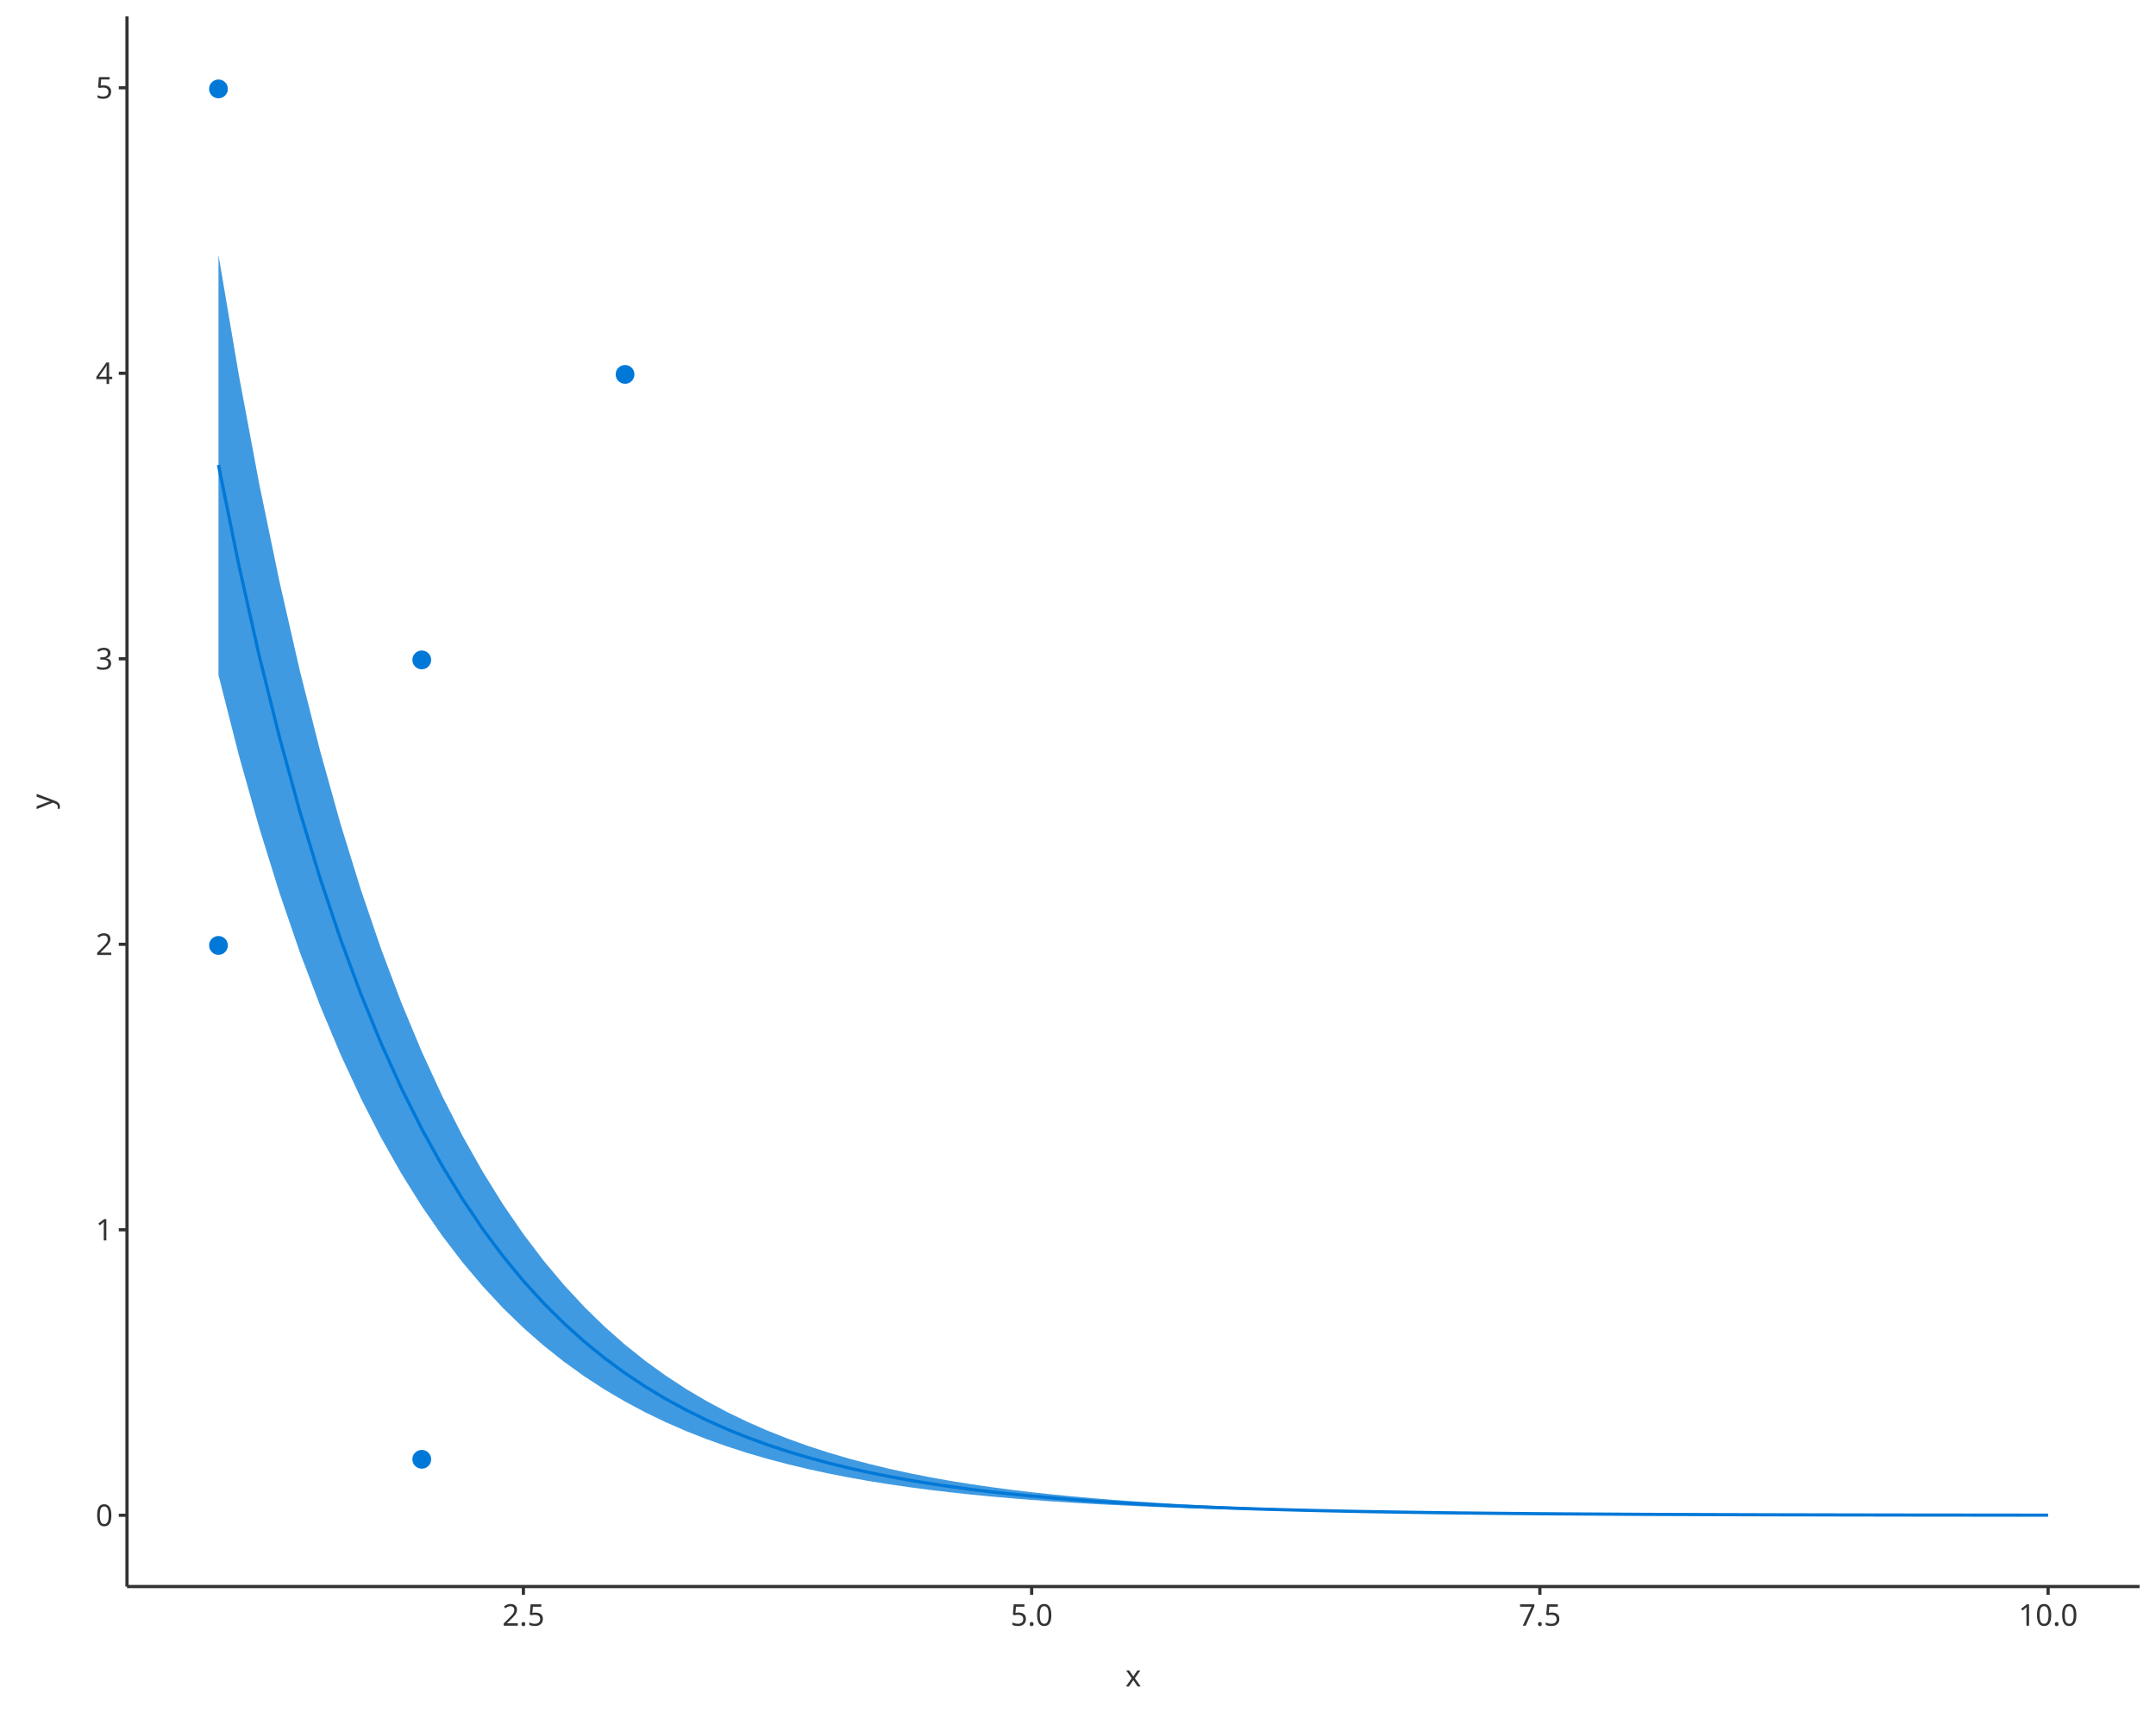 <?xml version='1.0' encoding='UTF-8' ?>
<svg xmlns='http://www.w3.org/2000/svg' xmlns:xlink='http://www.w3.org/1999/xlink' class='svglite' data-engine-version='2.0' width='720.00pt' height='576.00pt' viewBox='0 0 720.00 576.00'>
<defs>
  <style type='text/css'><![CDATA[
    .svglite line, .svglite polyline, .svglite polygon, .svglite path, .svglite rect, .svglite circle {
      fill: none;
      stroke: #000000;
      stroke-linecap: round;
      stroke-linejoin: round;
      stroke-miterlimit: 10.00;
    }
  ]]></style>
</defs>
<rect width='100%' height='100%' style='stroke: none; fill: #FFFFFF;'/>
<defs>
  <clipPath id='cpMC4wMHw3MjAuMDB8MC4wMHw1NzYuMDA='>
    <rect x='0.00' y='0.00' width='720.00' height='576.00' />
  </clipPath>
</defs>
<g clip-path='url(#cpMC4wMHw3MjAuMDB8MC4wMHw1NzYuMDA=)'>
<rect x='0.00' y='0.00' width='720.00' height='576.00' style='stroke-width: 1.07; stroke: none; fill: #FFFFFF;' />
</g>
<defs>
  <clipPath id='cpNDIuNDF8NzE0LjUyfDUuNDh8NTI5Ljc3'>
    <rect x='42.41' y='5.48' width='672.11' height='524.29' />
  </clipPath>
</defs>
<g clip-path='url(#cpNDIuNDF8NzE0LjUyfDUuNDh8NTI5Ljc3)'>
<rect x='42.41' y='5.48' width='672.11' height='524.29' style='stroke-width: 1.07; stroke: none; fill: #FFFFFF;' />
</g>
<g clip-path='url(#cpMC4wMHw3MjAuMDB8MC4wMHw1NzYuMDA=)'>
</g>
<g clip-path='url(#cpNDIuNDF8NzE0LjUyfDUuNDh8NTI5Ljc3)'>
</g>
<g clip-path='url(#cpMC4wMHw3MjAuMDB8MC4wMHw1NzYuMDA=)'>
</g>
<g clip-path='url(#cpNDIuNDF8NzE0LjUyfDUuNDh8NTI5Ljc3)'>
</g>
<g clip-path='url(#cpMC4wMHw3MjAuMDB8MC4wMHw1NzYuMDA=)'>
</g>
<g clip-path='url(#cpNDIuNDF8NzE0LjUyfDUuNDh8NTI5Ljc3)'>
</g>
<g clip-path='url(#cpMC4wMHw3MjAuMDB8MC4wMHw1NzYuMDA=)'>
</g>
<g clip-path='url(#cpNDIuNDF8NzE0LjUyfDUuNDh8NTI5Ljc3)'>
</g>
<g clip-path='url(#cpMC4wMHw3MjAuMDB8MC4wMHw1NzYuMDA=)'>
</g>
<g clip-path='url(#cpNDIuNDF8NzE0LjUyfDUuNDh8NTI5Ljc3)'>
</g>
<g clip-path='url(#cpMC4wMHw3MjAuMDB8MC4wMHw1NzYuMDA=)'>
</g>
<g clip-path='url(#cpNDIuNDF8NzE0LjUyfDUuNDh8NTI5Ljc3)'>
</g>
<g clip-path='url(#cpMC4wMHw3MjAuMDB8MC4wMHw1NzYuMDA=)'>
</g>
<g clip-path='url(#cpNDIuNDF8NzE0LjUyfDUuNDh8NTI5Ljc3)'>
</g>
<g clip-path='url(#cpMC4wMHw3MjAuMDB8MC4wMHw1NzYuMDA=)'>
</g>
<g clip-path='url(#cpNDIuNDF8NzE0LjUyfDUuNDh8NTI5Ljc3)'>
</g>
<g clip-path='url(#cpMC4wMHw3MjAuMDB8MC4wMHw1NzYuMDA=)'>
</g>
<g clip-path='url(#cpNDIuNDF8NzE0LjUyfDUuNDh8NTI5Ljc3)'>
</g>
<g clip-path='url(#cpMC4wMHw3MjAuMDB8MC4wMHw1NzYuMDA=)'>
</g>
<g clip-path='url(#cpNDIuNDF8NzE0LjUyfDUuNDh8NTI5Ljc3)'>
</g>
<g clip-path='url(#cpMC4wMHw3MjAuMDB8MC4wMHw1NzYuMDA=)'>
</g>
<g clip-path='url(#cpNDIuNDF8NzE0LjUyfDUuNDh8NTI5Ljc3)'>
</g>
<g clip-path='url(#cpMC4wMHw3MjAuMDB8MC4wMHw1NzYuMDA=)'>
</g>
<g clip-path='url(#cpNDIuNDF8NzE0LjUyfDUuNDh8NTI5Ljc3)'>
</g>
<g clip-path='url(#cpMC4wMHw3MjAuMDB8MC4wMHw1NzYuMDA=)'>
</g>
<g clip-path='url(#cpNDIuNDF8NzE0LjUyfDUuNDh8NTI5Ljc3)'>
</g>
<g clip-path='url(#cpMC4wMHw3MjAuMDB8MC4wMHw1NzYuMDA=)'>
</g>
<g clip-path='url(#cpNDIuNDF8NzE0LjUyfDUuNDh8NTI5Ljc3)'>
</g>
<g clip-path='url(#cpMC4wMHw3MjAuMDB8MC4wMHw1NzYuMDA=)'>
</g>
<g clip-path='url(#cpNDIuNDF8NzE0LjUyfDUuNDh8NTI5Ljc3)'>
</g>
<g clip-path='url(#cpMC4wMHw3MjAuMDB8MC4wMHw1NzYuMDA=)'>
</g>
<g clip-path='url(#cpNDIuNDF8NzE0LjUyfDUuNDh8NTI5Ljc3)'>
</g>
<g clip-path='url(#cpMC4wMHw3MjAuMDB8MC4wMHw1NzYuMDA=)'>
</g>
<g clip-path='url(#cpNDIuNDF8NzE0LjUyfDUuNDh8NTI5Ljc3)'>
</g>
<g clip-path='url(#cpMC4wMHw3MjAuMDB8MC4wMHw1NzYuMDA=)'>
</g>
<g clip-path='url(#cpNDIuNDF8NzE0LjUyfDUuNDh8NTI5Ljc3)'>
</g>
<g clip-path='url(#cpMC4wMHw3MjAuMDB8MC4wMHw1NzYuMDA=)'>
</g>
<g clip-path='url(#cpNDIuNDF8NzE0LjUyfDUuNDh8NTI5Ljc3)'>
</g>
<g clip-path='url(#cpMC4wMHw3MjAuMDB8MC4wMHw1NzYuMDA=)'>
</g>
<g clip-path='url(#cpNDIuNDF8NzE0LjUyfDUuNDh8NTI5Ljc3)'>
<polygon points='72.96,85.12 79.75,125.17 86.54,161.41 93.33,194.20 100.11,223.87 106.90,250.72 113.69,275.01 120.48,296.99 127.27,316.87 134.06,334.87 140.85,351.15 147.64,365.89 154.43,379.22 161.22,391.28 168.00,402.19 174.79,412.07 181.58,421.01 188.37,429.09 195.16,436.41 201.95,443.03 208.74,449.02 215.53,454.44 222.32,459.34 229.11,463.78 235.90,467.80 242.68,471.43 249.47,474.72 256.26,477.69 263.05,480.38 269.84,482.82 276.63,485.02 283.42,487.02 290.21,488.82 297.00,490.45 303.79,491.93 310.57,493.27 317.36,494.48 324.15,495.57 330.94,496.56 337.73,497.46 344.52,498.27 351.31,499.00 358.10,499.66 364.89,500.26 371.68,500.81 378.46,501.30 385.25,501.74 392.04,502.15 398.83,502.51 405.62,502.84 412.41,503.14 419.20,503.41 425.99,503.65 432.78,503.87 439.57,504.07 446.35,504.26 453.14,504.42 459.93,504.57 466.72,504.70 473.51,504.82 480.30,504.93 487.09,505.03 493.88,505.12 500.67,505.20 507.46,505.28 514.24,505.34 521.03,505.40 527.82,505.46 534.61,505.51 541.40,505.55 548.19,505.59 554.98,505.63 561.77,505.66 568.56,505.69 575.35,505.72 582.13,505.74 588.92,505.76 595.71,505.78 602.50,505.80 609.29,505.82 616.08,505.83 622.87,505.85 629.66,505.86 636.45,505.87 643.24,505.88 650.02,505.89 656.81,505.90 663.60,505.90 670.39,505.91 677.18,505.92 683.97,505.92 683.97,505.94 677.18,505.94 670.39,505.93 663.60,505.93 656.81,505.92 650.02,505.92 643.24,505.91 636.45,505.91 629.66,505.90 622.87,505.89 616.08,505.88 609.29,505.87 602.50,505.86 595.71,505.85 588.92,505.83 582.13,505.82 575.35,505.80 568.56,505.79 561.77,505.77 554.98,505.74 548.19,505.72 541.40,505.69 534.61,505.66 527.82,505.63 521.03,505.59 514.24,505.55 507.46,505.51 500.67,505.46 493.88,505.41 487.09,505.35 480.30,505.28 473.51,505.21 466.72,505.13 459.93,505.04 453.14,504.94 446.35,504.83 439.57,504.71 432.78,504.57 425.99,504.43 419.20,504.26 412.41,504.08 405.62,503.89 398.83,503.67 392.04,503.42 385.25,503.15 378.46,502.86 371.68,502.53 364.89,502.17 358.10,501.77 351.31,501.33 344.52,500.84 337.73,500.30 330.94,499.70 324.15,499.04 317.36,498.31 310.57,497.50 303.79,496.61 297.00,495.63 290.21,494.54 283.42,493.34 276.63,492.01 269.84,490.54 263.05,488.91 256.26,487.12 249.47,485.14 242.68,482.94 235.90,480.52 229.11,477.85 222.32,474.89 215.53,471.62 208.74,468.00 201.95,464.01 195.16,459.60 188.37,454.72 181.58,449.33 174.79,443.37 168.00,436.79 161.22,429.51 154.43,421.47 147.64,412.58 140.85,402.76 134.06,391.90 127.27,379.91 120.48,366.65 113.69,352.00 106.90,335.80 100.11,317.90 93.33,298.13 86.54,276.27 79.75,252.11 72.96,225.41 ' style='stroke-width: 0.00; stroke: none; stroke-linecap: butt; fill: #0078D7; fill-opacity: 0.75;' />
<polyline points='72.96,85.12 79.75,125.17 86.54,161.41 93.33,194.20 100.11,223.87 106.90,250.72 113.69,275.01 120.48,296.99 127.27,316.87 134.06,334.87 140.85,351.15 147.64,365.89 154.43,379.22 161.22,391.28 168.00,402.19 174.79,412.07 181.58,421.01 188.37,429.09 195.16,436.41 201.95,443.03 208.74,449.02 215.53,454.44 222.32,459.34 229.11,463.78 235.90,467.80 242.68,471.43 249.47,474.72 256.26,477.69 263.05,480.38 269.84,482.82 276.63,485.02 283.42,487.02 290.21,488.82 297.00,490.45 303.79,491.93 310.57,493.27 317.36,494.48 324.15,495.57 330.94,496.56 337.73,497.46 344.52,498.27 351.31,499.00 358.10,499.66 364.89,500.26 371.68,500.81 378.46,501.30 385.25,501.74 392.04,502.15 398.83,502.51 405.62,502.84 412.41,503.14 419.20,503.41 425.99,503.65 432.78,503.87 439.57,504.07 446.35,504.26 453.14,504.42 459.93,504.57 466.72,504.70 473.51,504.82 480.30,504.93 487.09,505.03 493.88,505.12 500.67,505.20 507.46,505.28 514.24,505.34 521.03,505.40 527.82,505.46 534.61,505.51 541.40,505.55 548.19,505.59 554.98,505.63 561.77,505.66 568.56,505.69 575.35,505.72 582.13,505.74 588.92,505.76 595.71,505.78 602.50,505.80 609.29,505.82 616.08,505.83 622.87,505.85 629.66,505.86 636.45,505.87 643.24,505.88 650.02,505.89 656.81,505.90 663.60,505.90 670.39,505.91 677.18,505.92 683.97,505.92 ' style='stroke-width: 1.07; stroke: none; stroke-linecap: butt;' />
<polyline points='683.97,505.94 677.18,505.94 670.39,505.93 663.60,505.93 656.81,505.92 650.02,505.92 643.24,505.91 636.45,505.91 629.66,505.90 622.87,505.89 616.08,505.88 609.29,505.87 602.50,505.86 595.71,505.85 588.92,505.83 582.13,505.82 575.35,505.80 568.56,505.79 561.77,505.77 554.98,505.74 548.19,505.72 541.40,505.69 534.61,505.66 527.82,505.63 521.03,505.59 514.24,505.55 507.46,505.51 500.67,505.46 493.88,505.41 487.09,505.35 480.30,505.28 473.51,505.21 466.72,505.13 459.93,505.04 453.14,504.94 446.35,504.83 439.57,504.71 432.78,504.57 425.99,504.43 419.20,504.26 412.41,504.08 405.62,503.89 398.83,503.67 392.04,503.42 385.25,503.15 378.46,502.86 371.68,502.53 364.89,502.17 358.10,501.77 351.31,501.33 344.52,500.84 337.73,500.30 330.94,499.70 324.15,499.04 317.36,498.31 310.57,497.50 303.79,496.61 297.00,495.63 290.21,494.54 283.42,493.34 276.63,492.01 269.84,490.54 263.05,488.91 256.26,487.12 249.47,485.14 242.68,482.94 235.90,480.52 229.11,477.85 222.32,474.89 215.53,471.62 208.74,468.00 201.95,464.01 195.16,459.60 188.37,454.72 181.58,449.33 174.79,443.37 168.00,436.79 161.22,429.51 154.43,421.47 147.64,412.58 140.85,402.76 134.06,391.90 127.27,379.91 120.48,366.65 113.69,352.00 106.90,335.80 100.11,317.90 93.33,298.13 86.54,276.27 79.75,252.11 72.96,225.41 ' style='stroke-width: 1.07; stroke: none; stroke-linecap: butt;' />
<polyline points='72.96,155.27 79.75,188.64 86.54,218.84 93.33,246.16 100.11,270.89 106.90,293.26 113.69,313.50 120.48,331.82 127.27,348.39 134.06,363.39 140.85,376.96 147.64,389.23 154.43,400.34 161.22,410.40 168.00,419.49 174.79,427.72 181.58,435.17 188.37,441.91 195.16,448.00 201.95,453.52 208.74,458.51 215.53,463.03 222.32,467.12 229.11,470.81 235.90,474.16 242.68,477.19 249.47,479.93 256.26,482.41 263.05,484.65 269.84,486.68 276.63,488.51 283.42,490.18 290.21,491.68 297.00,493.04 303.79,494.27 310.57,495.38 317.36,496.39 324.15,497.30 330.94,498.13 337.73,498.88 344.52,499.55 351.31,500.16 358.10,500.72 364.89,501.22 371.68,501.67 378.46,502.08 385.25,502.45 392.04,502.79 398.83,503.09 405.62,503.36 412.41,503.61 419.20,503.84 425.99,504.04 432.78,504.22 439.57,504.39 446.35,504.54 453.14,504.68 459.93,504.80 466.72,504.91 473.51,505.01 480.30,505.11 487.09,505.19 493.88,505.26 500.67,505.33 507.46,505.39 514.24,505.45 521.03,505.50 527.82,505.54 534.61,505.58 541.40,505.62 548.19,505.66 554.98,505.69 561.77,505.71 568.56,505.74 575.35,505.76 582.13,505.78 588.92,505.80 595.71,505.82 602.50,505.83 609.29,505.84 616.08,505.86 622.87,505.87 629.66,505.88 636.45,505.89 643.24,505.90 650.02,505.90 656.81,505.91 663.60,505.92 670.39,505.92 677.18,505.93 683.97,505.93 ' style='stroke-width: 1.07; stroke: #0078D7; stroke-linecap: butt;' />
<path d='M 76.08 29.68 L 76.08 29.68 L 76.07 29.94 L 76.04 30.19 L 76.00 30.43 L 75.93 30.66 L 75.85 30.89 L 75.75 31.10 L 75.63 31.31 L 75.50 31.52 L 75.34 31.71 L 75.17 31.90 L 75.17 31.90 L 74.98 32.07 L 74.79 32.22 L 74.59 32.36 L 74.38 32.48 L 74.16 32.58 L 73.94 32.66 L 73.70 32.72 L 73.46 32.77 L 73.21 32.80 L 72.96 32.81 L 72.96 32.81 L 72.70 32.80 L 72.45 32.77 L 72.21 32.72 L 71.98 32.66 L 71.76 32.58 L 71.54 32.48 L 71.33 32.36 L 71.13 32.22 L 70.93 32.07 L 70.75 31.90 L 70.75 31.90 L 70.57 31.71 L 70.42 31.52 L 70.28 31.31 L 70.16 31.10 L 70.06 30.89 L 69.98 30.66 L 69.92 30.43 L 69.87 30.19 L 69.85 29.94 L 69.84 29.68 L 69.84 29.68 L 69.85 29.43 L 69.87 29.18 L 69.92 28.94 L 69.98 28.71 L 70.06 28.48 L 70.16 28.26 L 70.28 28.06 L 70.42 27.85 L 70.57 27.66 L 70.75 27.47 L 70.75 27.47 L 70.93 27.30 L 71.13 27.15 L 71.33 27.01 L 71.54 26.89 L 71.76 26.79 L 71.98 26.71 L 72.21 26.64 L 72.45 26.60 L 72.70 26.57 L 72.96 26.56 L 72.96 26.56 L 73.21 26.57 L 73.46 26.60 L 73.70 26.64 L 73.94 26.71 L 74.16 26.79 L 74.38 26.89 L 74.59 27.01 L 74.79 27.15 L 74.98 27.30 L 75.17 27.47 L 75.17 27.47 L 75.34 27.66 L 75.50 27.85 L 75.63 28.06 L 75.75 28.26 L 75.85 28.48 L 75.93 28.71 L 76.00 28.94 L 76.04 29.18 L 76.07 29.43 L 76.08 29.68 Z' style='fill-rule: nonzero; fill: #0078D7; stroke-width: 0.75; stroke: none;' />
<path d='M 143.97 487.28 L 143.97 487.28 L 143.96 487.54 L 143.93 487.79 L 143.89 488.03 L 143.82 488.26 L 143.74 488.48 L 143.64 488.70 L 143.52 488.91 L 143.39 489.11 L 143.23 489.31 L 143.06 489.49 L 143.06 489.49 L 142.87 489.67 L 142.68 489.82 L 142.48 489.96 L 142.27 490.08 L 142.05 490.18 L 141.83 490.26 L 141.59 490.32 L 141.35 490.37 L 141.11 490.39 L 140.85 490.40 L 140.85 490.40 L 140.59 490.39 L 140.34 490.37 L 140.10 490.32 L 139.87 490.26 L 139.65 490.18 L 139.43 490.08 L 139.22 489.96 L 139.02 489.82 L 138.82 489.67 L 138.64 489.49 L 138.64 489.49 L 138.46 489.31 L 138.31 489.11 L 138.17 488.91 L 138.05 488.70 L 137.95 488.48 L 137.87 488.26 L 137.81 488.03 L 137.76 487.79 L 137.74 487.54 L 137.73 487.28 L 137.73 487.28 L 137.74 487.03 L 137.76 486.78 L 137.81 486.54 L 137.87 486.30 L 137.95 486.08 L 138.05 485.86 L 138.17 485.65 L 138.31 485.45 L 138.46 485.26 L 138.64 485.07 L 138.64 485.07 L 138.82 484.90 L 139.02 484.74 L 139.22 484.61 L 139.43 484.49 L 139.65 484.39 L 139.87 484.31 L 140.10 484.24 L 140.34 484.20 L 140.59 484.17 L 140.85 484.16 L 140.85 484.16 L 141.11 484.17 L 141.35 484.20 L 141.59 484.24 L 141.83 484.31 L 142.05 484.39 L 142.27 484.49 L 142.48 484.61 L 142.68 484.74 L 142.87 484.90 L 143.06 485.07 L 143.06 485.07 L 143.23 485.26 L 143.39 485.45 L 143.52 485.65 L 143.64 485.86 L 143.74 486.08 L 143.82 486.30 L 143.89 486.54 L 143.93 486.78 L 143.96 487.03 L 143.97 487.28 Z' style='fill-rule: nonzero; fill: #0078D7; stroke-width: 0.75; stroke: none;' />
<path d='M 76.08 315.68 L 76.08 315.68 L 76.07 315.94 L 76.04 316.19 L 76.00 316.43 L 75.93 316.66 L 75.85 316.89 L 75.75 317.10 L 75.63 317.31 L 75.50 317.51 L 75.34 317.71 L 75.17 317.90 L 75.17 317.90 L 74.98 318.07 L 74.79 318.22 L 74.59 318.36 L 74.38 318.48 L 74.16 318.58 L 73.94 318.66 L 73.70 318.72 L 73.46 318.77 L 73.21 318.80 L 72.96 318.80 L 72.96 318.80 L 72.70 318.80 L 72.45 318.77 L 72.21 318.72 L 71.98 318.66 L 71.76 318.58 L 71.54 318.48 L 71.33 318.36 L 71.13 318.22 L 70.93 318.07 L 70.75 317.90 L 70.75 317.90 L 70.57 317.71 L 70.42 317.51 L 70.28 317.31 L 70.16 317.10 L 70.06 316.89 L 69.98 316.66 L 69.92 316.43 L 69.87 316.19 L 69.85 315.94 L 69.84 315.68 L 69.84 315.68 L 69.85 315.43 L 69.87 315.18 L 69.92 314.94 L 69.98 314.70 L 70.06 314.48 L 70.16 314.26 L 70.28 314.05 L 70.42 313.85 L 70.57 313.66 L 70.75 313.47 L 70.75 313.47 L 70.93 313.30 L 71.13 313.14 L 71.33 313.01 L 71.54 312.89 L 71.76 312.79 L 71.98 312.71 L 72.21 312.64 L 72.45 312.60 L 72.70 312.57 L 72.96 312.56 L 72.96 312.56 L 73.21 312.57 L 73.46 312.60 L 73.70 312.64 L 73.94 312.71 L 74.16 312.79 L 74.38 312.89 L 74.59 313.01 L 74.79 313.14 L 74.98 313.30 L 75.17 313.47 L 75.17 313.47 L 75.34 313.66 L 75.50 313.85 L 75.63 314.05 L 75.75 314.26 L 75.85 314.48 L 75.93 314.70 L 76.00 314.94 L 76.04 315.18 L 76.07 315.43 L 76.08 315.68 Z' style='fill-rule: nonzero; fill: #0078D7; stroke-width: 0.75; stroke: none;' />
<path d='M 143.97 220.35 L 143.97 220.35 L 143.96 220.61 L 143.93 220.85 L 143.89 221.09 L 143.82 221.33 L 143.74 221.55 L 143.64 221.77 L 143.52 221.98 L 143.39 222.18 L 143.23 222.38 L 143.06 222.56 L 143.06 222.56 L 142.87 222.74 L 142.68 222.89 L 142.48 223.03 L 142.27 223.14 L 142.05 223.24 L 141.83 223.33 L 141.59 223.39 L 141.35 223.43 L 141.11 223.46 L 140.85 223.47 L 140.85 223.47 L 140.59 223.46 L 140.34 223.43 L 140.10 223.39 L 139.87 223.33 L 139.65 223.24 L 139.43 223.14 L 139.22 223.03 L 139.02 222.89 L 138.82 222.74 L 138.64 222.56 L 138.64 222.56 L 138.46 222.38 L 138.31 222.18 L 138.17 221.98 L 138.05 221.77 L 137.95 221.55 L 137.87 221.33 L 137.81 221.09 L 137.76 220.85 L 137.74 220.61 L 137.73 220.35 L 137.73 220.35 L 137.74 220.09 L 137.76 219.85 L 137.81 219.60 L 137.87 219.37 L 137.95 219.15 L 138.05 218.93 L 138.17 218.72 L 138.31 218.52 L 138.46 218.33 L 138.64 218.14 L 138.64 218.14 L 138.82 217.97 L 139.02 217.81 L 139.22 217.68 L 139.43 217.56 L 139.65 217.46 L 139.87 217.37 L 140.10 217.31 L 140.34 217.26 L 140.59 217.24 L 140.85 217.23 L 140.85 217.23 L 141.11 217.24 L 141.35 217.26 L 141.59 217.31 L 141.83 217.37 L 142.05 217.46 L 142.27 217.56 L 142.48 217.68 L 142.68 217.81 L 142.87 217.97 L 143.06 218.14 L 143.06 218.14 L 143.23 218.33 L 143.39 218.52 L 143.52 218.72 L 143.64 218.93 L 143.74 219.15 L 143.82 219.37 L 143.89 219.60 L 143.93 219.85 L 143.96 220.09 L 143.97 220.35 Z' style='fill-rule: nonzero; fill: #0078D7; stroke-width: 0.75; stroke: none;' />
<path d='M 211.86 125.02 L 211.86 125.02 L 211.85 125.27 L 211.82 125.52 L 211.78 125.76 L 211.71 126.00 L 211.63 126.22 L 211.53 126.44 L 211.41 126.65 L 211.28 126.85 L 211.12 127.04 L 210.95 127.23 L 210.95 127.23 L 210.76 127.40 L 210.57 127.56 L 210.37 127.69 L 210.16 127.81 L 209.94 127.91 L 209.72 127.99 L 209.48 128.06 L 209.24 128.10 L 209.00 128.13 L 208.74 128.14 L 208.74 128.14 L 208.48 128.13 L 208.23 128.10 L 207.99 128.06 L 207.76 127.99 L 207.54 127.91 L 207.32 127.81 L 207.11 127.69 L 206.91 127.56 L 206.71 127.40 L 206.53 127.23 L 206.53 127.23 L 206.35 127.04 L 206.20 126.85 L 206.06 126.65 L 205.94 126.44 L 205.84 126.22 L 205.76 126.00 L 205.70 125.76 L 205.65 125.52 L 205.63 125.27 L 205.62 125.02 L 205.62 125.02 L 205.63 124.76 L 205.65 124.51 L 205.70 124.27 L 205.76 124.04 L 205.84 123.81 L 205.94 123.60 L 206.06 123.39 L 206.20 123.19 L 206.35 122.99 L 206.53 122.81 L 206.53 122.81 L 206.71 122.63 L 206.91 122.48 L 207.11 122.34 L 207.32 122.22 L 207.54 122.12 L 207.76 122.04 L 207.99 121.98 L 208.23 121.93 L 208.48 121.90 L 208.74 121.90 L 208.74 121.90 L 209.00 121.90 L 209.24 121.93 L 209.48 121.98 L 209.72 122.04 L 209.94 122.12 L 210.16 122.22 L 210.37 122.34 L 210.57 122.48 L 210.76 122.63 L 210.95 122.81 L 210.95 122.81 L 211.12 122.99 L 211.28 123.19 L 211.41 123.39 L 211.53 123.60 L 211.63 123.81 L 211.71 124.04 L 211.78 124.27 L 211.82 124.51 L 211.85 124.76 L 211.86 125.02 Z' style='fill-rule: nonzero; fill: #0078D7; stroke-width: 0.75; stroke: none;' />
</g>
<g clip-path='url(#cpMC4wMHw3MjAuMDB8MC4wMHw1NzYuMDA=)'>
<polyline points='42.41,529.77 42.41,5.48 ' style='stroke-width: 1.07; stroke: #333333; stroke-linecap: butt;' />
<path d='M 37.19 505.96 L 37.19 505.96 L 37.18 506.19 L 37.18 506.41 L 37.16 506.63 L 37.15 506.83 L 37.13 507.03 L 37.10 507.23 L 37.07 507.42 L 37.03 507.60 L 36.99 507.78 L 36.95 507.94 L 36.95 507.94 L 36.90 508.11 L 36.84 508.26 L 36.78 508.40 L 36.71 508.54 L 36.64 508.67 L 36.56 508.79 L 36.47 508.91 L 36.38 509.01 L 36.29 509.11 L 36.19 509.20 L 36.19 509.20 L 36.08 509.29 L 35.96 509.36 L 35.84 509.43 L 35.72 509.49 L 35.58 509.53 L 35.44 509.57 L 35.29 509.61 L 35.14 509.63 L 34.97 509.64 L 34.81 509.64 L 34.81 509.64 L 34.57 509.64 L 34.35 509.61 L 34.14 509.56 L 33.94 509.49 L 33.75 509.40 L 33.58 509.30 L 33.42 509.17 L 33.27 509.02 L 33.14 508.86 L 33.02 508.67 L 33.02 508.67 L 32.91 508.47 L 32.81 508.25 L 32.73 508.02 L 32.65 507.77 L 32.59 507.51 L 32.54 507.23 L 32.50 506.94 L 32.47 506.63 L 32.45 506.30 L 32.45 505.96 L 32.45 505.96 L 32.45 505.74 L 32.46 505.51 L 32.47 505.30 L 32.48 505.09 L 32.50 504.89 L 32.53 504.70 L 32.56 504.51 L 32.59 504.33 L 32.63 504.15 L 32.68 503.98 L 32.68 503.98 L 32.73 503.82 L 32.78 503.67 L 32.85 503.53 L 32.91 503.39 L 32.99 503.26 L 33.06 503.14 L 33.15 503.03 L 33.24 502.92 L 33.33 502.82 L 33.44 502.73 L 33.44 502.73 L 33.54 502.65 L 33.66 502.58 L 33.78 502.51 L 33.90 502.45 L 34.04 502.40 L 34.18 502.37 L 34.33 502.33 L 34.48 502.31 L 34.64 502.30 L 34.81 502.29 L 34.81 502.29 L 35.04 502.30 L 35.26 502.33 L 35.47 502.38 L 35.67 502.45 L 35.85 502.54 L 36.03 502.64 L 36.19 502.77 L 36.34 502.92 L 36.47 503.08 L 36.60 503.26 L 36.60 503.26 L 36.71 503.46 L 36.81 503.68 L 36.90 503.91 L 36.97 504.16 L 37.04 504.42 L 37.09 504.70 L 37.13 504.99 L 37.16 505.30 L 37.18 505.62 L 37.19 505.96 ZM 33.33 505.96 L 33.33 505.96 L 33.33 506.25 L 33.34 506.52 L 33.36 506.78 L 33.38 507.02 L 33.41 507.25 L 33.44 507.46 L 33.49 507.66 L 33.54 507.84 L 33.59 508.01 L 33.66 508.16 L 33.66 508.16 L 33.73 508.30 L 33.81 508.43 L 33.90 508.54 L 34.00 508.63 L 34.11 508.71 L 34.23 508.78 L 34.36 508.83 L 34.50 508.87 L 34.65 508.89 L 34.81 508.89 L 34.81 508.89 L 34.96 508.89 L 35.11 508.87 L 35.24 508.83 L 35.37 508.78 L 35.49 508.71 L 35.60 508.64 L 35.70 508.54 L 35.79 508.43 L 35.87 508.31 L 35.95 508.17 L 35.95 508.17 L 36.01 508.02 L 36.07 507.85 L 36.12 507.67 L 36.17 507.47 L 36.21 507.26 L 36.24 507.03 L 36.26 506.79 L 36.28 506.53 L 36.29 506.25 L 36.30 505.96 L 36.30 505.96 L 36.29 505.68 L 36.28 505.41 L 36.26 505.15 L 36.24 504.91 L 36.21 504.69 L 36.17 504.48 L 36.12 504.28 L 36.07 504.10 L 36.01 503.93 L 35.95 503.77 L 35.95 503.77 L 35.87 503.64 L 35.79 503.51 L 35.70 503.40 L 35.60 503.31 L 35.49 503.23 L 35.37 503.16 L 35.24 503.11 L 35.11 503.07 L 34.96 503.05 L 34.81 503.04 L 34.81 503.04 L 34.65 503.05 L 34.50 503.07 L 34.36 503.11 L 34.23 503.16 L 34.11 503.23 L 34.00 503.31 L 33.90 503.40 L 33.81 503.51 L 33.73 503.64 L 33.66 503.77 L 33.66 503.77 L 33.59 503.93 L 33.54 504.10 L 33.49 504.28 L 33.44 504.48 L 33.41 504.69 L 33.38 504.91 L 33.36 505.15 L 33.34 505.41 L 33.33 505.68 L 33.33 505.96 Z' style='fill-rule: nonzero; fill: #333333; stroke-width: 0.75; stroke: none;' />
<path d='M 35.51 414.21 L 34.65 414.21 L 34.65 409.22 L 34.65 409.22 L 34.65 409.14 L 34.65 409.06 L 34.65 408.98 L 34.65 408.91 L 34.65 408.83 L 34.65 408.77 L 34.65 408.70 L 34.65 408.64 L 34.65 408.59 L 34.66 408.53 L 34.66 408.53 L 34.66 408.48 L 34.66 408.43 L 34.66 408.37 L 34.67 408.32 L 34.67 408.27 L 34.67 408.21 L 34.67 408.16 L 34.68 408.10 L 34.68 408.05 L 34.69 407.99 L 34.69 407.99 L 34.65 408.02 L 34.62 408.05 L 34.59 408.08 L 34.56 408.11 L 34.53 408.14 L 34.50 408.17 L 34.48 408.19 L 34.45 408.22 L 34.42 408.24 L 34.40 408.26 L 34.40 408.26 L 34.37 408.28 L 34.34 408.31 L 34.31 408.33 L 34.28 408.36 L 34.25 408.39 L 34.21 408.42 L 34.18 408.45 L 34.14 408.48 L 34.11 408.51 L 34.07 408.54 L 33.31 409.16 L 32.85 408.57 L 34.78 407.07 L 35.51 407.07 L 35.51 414.21 Z' style='fill-rule: nonzero; fill: #333333; stroke-width: 0.75; stroke: none;' />
<path d='M 37.16 318.88 L 32.44 318.88 L 32.44 318.15 L 34.31 316.26 L 34.31 316.26 L 34.41 316.15 L 34.52 316.05 L 34.61 315.95 L 34.71 315.85 L 34.80 315.75 L 34.89 315.65 L 34.98 315.56 L 35.06 315.47 L 35.14 315.38 L 35.22 315.30 L 35.22 315.30 L 35.29 315.22 L 35.36 315.13 L 35.42 315.05 L 35.48 314.97 L 35.54 314.88 L 35.60 314.80 L 35.65 314.72 L 35.69 314.64 L 35.74 314.56 L 35.78 314.48 L 35.78 314.48 L 35.81 314.40 L 35.84 314.31 L 35.87 314.23 L 35.90 314.14 L 35.92 314.05 L 35.94 313.96 L 35.95 313.87 L 35.96 313.78 L 35.96 313.68 L 35.97 313.59 L 35.97 313.59 L 35.96 313.47 L 35.95 313.36 L 35.93 313.26 L 35.91 313.16 L 35.88 313.07 L 35.84 312.99 L 35.79 312.91 L 35.74 312.83 L 35.68 312.76 L 35.62 312.70 L 35.62 312.70 L 35.54 312.64 L 35.47 312.59 L 35.39 312.54 L 35.30 312.50 L 35.21 312.47 L 35.12 312.44 L 35.02 312.42 L 34.92 312.40 L 34.82 312.39 L 34.71 312.39 L 34.71 312.39 L 34.60 312.39 L 34.50 312.40 L 34.40 312.41 L 34.31 312.42 L 34.22 312.43 L 34.13 312.45 L 34.04 312.48 L 33.95 312.50 L 33.87 312.54 L 33.79 312.57 L 33.79 312.57 L 33.71 312.61 L 33.63 312.65 L 33.55 312.69 L 33.47 312.74 L 33.39 312.78 L 33.31 312.84 L 33.23 312.89 L 33.15 312.95 L 33.07 313.01 L 32.99 313.07 L 32.52 312.48 L 32.52 312.48 L 32.60 312.41 L 32.69 312.34 L 32.78 312.28 L 32.87 312.22 L 32.97 312.16 L 33.06 312.10 L 33.16 312.04 L 33.26 311.99 L 33.37 311.94 L 33.48 311.89 L 33.48 311.89 L 33.59 311.84 L 33.70 311.80 L 33.82 311.76 L 33.94 311.73 L 34.06 311.70 L 34.18 311.68 L 34.31 311.66 L 34.44 311.65 L 34.57 311.64 L 34.71 311.64 L 34.71 311.64 L 34.90 311.64 L 35.09 311.66 L 35.27 311.69 L 35.44 311.72 L 35.60 311.77 L 35.75 311.82 L 35.90 311.89 L 36.04 311.97 L 36.17 312.05 L 36.29 312.15 L 36.29 312.15 L 36.40 312.25 L 36.49 312.36 L 36.58 312.48 L 36.66 312.61 L 36.72 312.75 L 36.77 312.89 L 36.81 313.04 L 36.84 313.20 L 36.86 313.37 L 36.87 313.54 L 36.87 313.54 L 36.86 313.65 L 36.86 313.76 L 36.85 313.87 L 36.83 313.98 L 36.81 314.08 L 36.78 314.19 L 36.75 314.29 L 36.72 314.39 L 36.68 314.49 L 36.64 314.59 L 36.64 314.59 L 36.59 314.69 L 36.54 314.78 L 36.48 314.88 L 36.42 314.98 L 36.36 315.08 L 36.30 315.17 L 36.23 315.27 L 36.15 315.37 L 36.08 315.46 L 36.00 315.56 L 36.00 315.56 L 35.91 315.65 L 35.83 315.75 L 35.74 315.85 L 35.65 315.95 L 35.55 316.05 L 35.45 316.15 L 35.35 316.25 L 35.25 316.36 L 35.14 316.46 L 35.04 316.57 L 33.55 318.04 L 33.55 318.08 L 37.16 318.08 L 37.16 318.88 Z' style='fill-rule: nonzero; fill: #333333; stroke-width: 0.75; stroke: none;' />
<path d='M 36.89 218.08 L 36.89 218.08 L 36.88 218.22 L 36.87 218.35 L 36.85 218.48 L 36.82 218.61 L 36.79 218.72 L 36.74 218.84 L 36.69 218.94 L 36.63 219.04 L 36.56 219.14 L 36.49 219.23 L 36.49 219.23 L 36.40 219.31 L 36.31 219.38 L 36.22 219.45 L 36.12 219.52 L 36.02 219.58 L 35.91 219.63 L 35.79 219.68 L 35.67 219.72 L 35.54 219.76 L 35.41 219.79 L 35.41 219.83 L 35.41 219.83 L 35.57 219.85 L 35.73 219.88 L 35.88 219.92 L 36.02 219.96 L 36.16 220.01 L 36.28 220.07 L 36.39 220.13 L 36.50 220.20 L 36.60 220.28 L 36.69 220.37 L 36.69 220.37 L 36.77 220.46 L 36.84 220.55 L 36.90 220.65 L 36.95 220.76 L 37.00 220.87 L 37.04 220.99 L 37.07 221.11 L 37.09 221.24 L 37.10 221.38 L 37.11 221.52 L 37.11 221.52 L 37.10 221.64 L 37.09 221.76 L 37.08 221.88 L 37.06 221.99 L 37.03 222.10 L 37.00 222.21 L 36.96 222.32 L 36.92 222.43 L 36.87 222.53 L 36.82 222.63 L 36.82 222.63 L 36.75 222.72 L 36.69 222.81 L 36.61 222.90 L 36.53 222.98 L 36.45 223.05 L 36.35 223.13 L 36.25 223.20 L 36.15 223.26 L 36.03 223.32 L 35.92 223.38 L 35.92 223.38 L 35.79 223.43 L 35.66 223.47 L 35.52 223.51 L 35.38 223.55 L 35.23 223.58 L 35.07 223.60 L 34.90 223.62 L 34.73 223.64 L 34.55 223.64 L 34.37 223.65 L 34.37 223.65 L 34.25 223.65 L 34.15 223.64 L 34.04 223.64 L 33.93 223.63 L 33.83 223.62 L 33.72 223.61 L 33.62 223.60 L 33.52 223.59 L 33.42 223.57 L 33.33 223.56 L 33.33 223.56 L 33.23 223.54 L 33.14 223.52 L 33.04 223.50 L 32.95 223.47 L 32.86 223.44 L 32.76 223.41 L 32.67 223.38 L 32.58 223.34 L 32.49 223.30 L 32.41 223.26 L 32.41 222.44 L 32.41 222.44 L 32.50 222.48 L 32.59 222.52 L 32.68 222.56 L 32.78 222.60 L 32.87 222.63 L 32.97 222.67 L 33.07 222.70 L 33.17 222.73 L 33.27 222.76 L 33.38 222.79 L 33.38 222.79 L 33.48 222.81 L 33.58 222.83 L 33.68 222.85 L 33.79 222.86 L 33.89 222.88 L 33.99 222.89 L 34.08 222.90 L 34.18 222.90 L 34.28 222.91 L 34.38 222.91 L 34.38 222.91 L 34.56 222.90 L 34.74 222.89 L 34.90 222.87 L 35.06 222.85 L 35.20 222.81 L 35.33 222.77 L 35.46 222.73 L 35.57 222.67 L 35.67 222.61 L 35.76 222.54 L 35.76 222.54 L 35.84 222.46 L 35.91 222.37 L 35.98 222.28 L 36.03 222.19 L 36.08 222.09 L 36.12 221.98 L 36.15 221.87 L 36.17 221.75 L 36.18 221.63 L 36.19 221.50 L 36.19 221.50 L 36.18 221.37 L 36.16 221.24 L 36.14 221.13 L 36.10 221.02 L 36.05 220.92 L 36.00 220.83 L 35.93 220.74 L 35.85 220.67 L 35.76 220.60 L 35.66 220.54 L 35.66 220.54 L 35.55 220.48 L 35.43 220.43 L 35.31 220.38 L 35.17 220.34 L 35.03 220.31 L 34.88 220.28 L 34.72 220.26 L 34.55 220.25 L 34.37 220.24 L 34.19 220.24 L 33.50 220.24 L 33.50 219.49 L 34.20 219.49 L 34.20 219.49 L 34.37 219.48 L 34.53 219.47 L 34.69 219.45 L 34.83 219.43 L 34.97 219.39 L 35.10 219.35 L 35.22 219.31 L 35.33 219.25 L 35.43 219.19 L 35.53 219.12 L 35.53 219.12 L 35.61 219.04 L 35.69 218.96 L 35.76 218.87 L 35.82 218.78 L 35.87 218.69 L 35.91 218.59 L 35.94 218.48 L 35.97 218.37 L 35.98 218.26 L 35.99 218.14 L 35.99 218.14 L 35.98 218.03 L 35.97 217.94 L 35.95 217.85 L 35.93 217.76 L 35.90 217.68 L 35.86 217.60 L 35.81 217.53 L 35.76 217.46 L 35.70 217.39 L 35.64 217.34 L 35.64 217.34 L 35.56 217.28 L 35.49 217.23 L 35.40 217.19 L 35.32 217.15 L 35.22 217.12 L 35.13 217.09 L 35.02 217.07 L 34.92 217.06 L 34.80 217.05 L 34.69 217.05 L 34.69 217.05 L 34.57 217.05 L 34.46 217.05 L 34.35 217.06 L 34.25 217.07 L 34.15 217.09 L 34.05 217.11 L 33.96 217.13 L 33.87 217.16 L 33.78 217.18 L 33.70 217.22 L 33.70 217.22 L 33.61 217.25 L 33.53 217.29 L 33.45 217.33 L 33.37 217.37 L 33.29 217.41 L 33.21 217.45 L 33.13 217.50 L 33.05 217.55 L 32.97 217.60 L 32.89 217.65 L 32.45 217.05 L 32.45 217.05 L 32.52 216.99 L 32.61 216.93 L 32.69 216.87 L 32.78 216.82 L 32.87 216.77 L 32.97 216.72 L 33.07 216.67 L 33.17 216.62 L 33.28 216.57 L 33.39 216.53 L 33.39 216.53 L 33.50 216.48 L 33.62 216.45 L 33.74 216.41 L 33.87 216.39 L 33.99 216.36 L 34.12 216.34 L 34.26 216.33 L 34.39 216.32 L 34.53 216.31 L 34.68 216.31 L 34.68 216.31 L 34.89 216.31 L 35.10 216.33 L 35.30 216.35 L 35.48 216.39 L 35.65 216.43 L 35.81 216.49 L 35.96 216.55 L 36.10 216.63 L 36.22 216.71 L 36.34 216.81 L 36.34 216.81 L 36.44 216.91 L 36.53 217.02 L 36.62 217.13 L 36.69 217.25 L 36.75 217.37 L 36.80 217.50 L 36.84 217.64 L 36.86 217.78 L 36.88 217.93 L 36.89 218.08 Z' style='fill-rule: nonzero; fill: #333333; stroke-width: 0.75; stroke: none;' />
<path d='M 37.48 126.59 L 36.44 126.59 L 36.44 128.21 L 35.59 128.21 L 35.59 126.59 L 32.17 126.59 L 32.17 125.84 L 35.53 121.03 L 36.44 121.03 L 36.44 125.80 L 37.48 125.80 L 37.48 126.59 ZM 35.59 123.55 L 35.59 123.55 L 35.59 123.45 L 35.59 123.35 L 35.59 123.26 L 35.59 123.16 L 35.59 123.07 L 35.59 122.99 L 35.60 122.90 L 35.60 122.82 L 35.60 122.75 L 35.61 122.67 L 35.61 122.67 L 35.61 122.60 L 35.61 122.53 L 35.62 122.46 L 35.62 122.38 L 35.62 122.31 L 35.63 122.24 L 35.63 122.18 L 35.63 122.11 L 35.63 122.04 L 35.64 121.97 L 35.60 121.97 L 35.60 121.97 L 35.58 122.01 L 35.56 122.05 L 35.54 122.09 L 35.53 122.13 L 35.51 122.17 L 35.49 122.21 L 35.46 122.25 L 35.44 122.30 L 35.42 122.34 L 35.40 122.38 L 35.40 122.38 L 35.37 122.43 L 35.35 122.47 L 35.32 122.51 L 35.30 122.55 L 35.28 122.59 L 35.26 122.62 L 35.23 122.66 L 35.21 122.69 L 35.19 122.72 L 35.17 122.75 L 33.03 125.80 L 35.59 125.80 L 35.59 123.55 Z' style='fill-rule: nonzero; fill: #333333; stroke-width: 0.75; stroke: none;' />
<path d='M 34.71 28.50 L 34.71 28.50 L 34.92 28.51 L 35.13 28.52 L 35.33 28.55 L 35.51 28.59 L 35.69 28.64 L 35.86 28.70 L 36.03 28.77 L 36.18 28.85 L 36.32 28.95 L 36.46 29.05 L 36.46 29.05 L 36.58 29.17 L 36.69 29.29 L 36.79 29.42 L 36.87 29.56 L 36.94 29.71 L 37.00 29.87 L 37.05 30.04 L 37.08 30.22 L 37.10 30.41 L 37.11 30.60 L 37.11 30.60 L 37.10 30.82 L 37.08 31.03 L 37.04 31.22 L 36.99 31.41 L 36.93 31.59 L 36.85 31.76 L 36.76 31.92 L 36.65 32.08 L 36.53 32.22 L 36.40 32.35 L 36.40 32.35 L 36.25 32.47 L 36.09 32.58 L 35.93 32.67 L 35.75 32.75 L 35.56 32.82 L 35.35 32.88 L 35.14 32.92 L 34.92 32.96 L 34.68 32.97 L 34.44 32.98 L 34.44 32.98 L 34.33 32.98 L 34.22 32.98 L 34.11 32.97 L 34.01 32.96 L 33.90 32.96 L 33.80 32.94 L 33.70 32.93 L 33.59 32.92 L 33.49 32.90 L 33.40 32.88 L 33.40 32.88 L 33.30 32.86 L 33.21 32.84 L 33.12 32.81 L 33.04 32.79 L 32.95 32.76 L 32.87 32.73 L 32.80 32.70 L 32.72 32.66 L 32.65 32.63 L 32.59 32.59 L 32.59 31.76 L 32.59 31.76 L 32.66 31.80 L 32.74 31.85 L 32.82 31.88 L 32.90 31.92 L 32.98 31.96 L 33.07 31.99 L 33.16 32.02 L 33.26 32.06 L 33.36 32.08 L 33.46 32.11 L 33.46 32.11 L 33.56 32.13 L 33.66 32.15 L 33.76 32.17 L 33.86 32.19 L 33.96 32.20 L 34.06 32.21 L 34.16 32.22 L 34.26 32.23 L 34.35 32.23 L 34.45 32.23 L 34.45 32.23 L 34.60 32.23 L 34.75 32.22 L 34.89 32.20 L 35.03 32.17 L 35.16 32.14 L 35.28 32.10 L 35.40 32.05 L 35.51 31.99 L 35.62 31.93 L 35.72 31.86 L 35.72 31.86 L 35.81 31.78 L 35.89 31.69 L 35.97 31.60 L 36.03 31.49 L 36.08 31.38 L 36.13 31.26 L 36.16 31.13 L 36.19 30.99 L 36.20 30.84 L 36.21 30.69 L 36.21 30.69 L 36.20 30.55 L 36.19 30.42 L 36.17 30.30 L 36.14 30.18 L 36.10 30.07 L 36.05 29.97 L 36.00 29.87 L 35.93 29.78 L 35.86 29.70 L 35.78 29.62 L 35.78 29.62 L 35.68 29.55 L 35.58 29.48 L 35.47 29.43 L 35.35 29.38 L 35.22 29.34 L 35.08 29.30 L 34.93 29.28 L 34.77 29.26 L 34.60 29.24 L 34.42 29.24 L 34.42 29.24 L 34.36 29.24 L 34.30 29.24 L 34.24 29.25 L 34.18 29.25 L 34.12 29.25 L 34.05 29.26 L 33.98 29.27 L 33.92 29.27 L 33.85 29.28 L 33.78 29.29 L 33.78 29.29 L 33.71 29.30 L 33.64 29.31 L 33.57 29.32 L 33.51 29.33 L 33.45 29.34 L 33.39 29.35 L 33.34 29.36 L 33.29 29.37 L 33.24 29.38 L 33.20 29.39 L 32.76 29.11 L 33.03 25.74 L 36.61 25.74 L 36.61 26.54 L 33.78 26.54 L 33.61 28.61 L 33.61 28.61 L 33.64 28.60 L 33.68 28.60 L 33.72 28.59 L 33.76 28.59 L 33.81 28.58 L 33.85 28.57 L 33.90 28.56 L 33.95 28.56 L 34.01 28.55 L 34.07 28.54 L 34.07 28.54 L 34.12 28.53 L 34.18 28.53 L 34.25 28.52 L 34.31 28.52 L 34.37 28.51 L 34.44 28.51 L 34.50 28.50 L 34.57 28.50 L 34.64 28.50 L 34.71 28.50 Z' style='fill-rule: nonzero; fill: #333333; stroke-width: 0.75; stroke: none;' />
<polyline points='39.67,505.97 42.41,505.97 ' style='stroke-width: 1.07; stroke: #333333; stroke-linecap: butt;' />
<polyline points='39.67,410.64 42.41,410.64 ' style='stroke-width: 1.07; stroke: #333333; stroke-linecap: butt;' />
<polyline points='39.67,315.31 42.41,315.31 ' style='stroke-width: 1.07; stroke: #333333; stroke-linecap: butt;' />
<polyline points='39.67,219.98 42.41,219.98 ' style='stroke-width: 1.07; stroke: #333333; stroke-linecap: butt;' />
<polyline points='39.67,124.64 42.41,124.64 ' style='stroke-width: 1.07; stroke: #333333; stroke-linecap: butt;' />
<polyline points='39.67,29.31 42.41,29.31 ' style='stroke-width: 1.07; stroke: #333333; stroke-linecap: butt;' />
<polyline points='42.41,529.77 714.52,529.77 ' style='stroke-width: 1.07; stroke: #333333; stroke-linecap: butt;' />
<polyline points='174.79,532.51 174.79,529.77 ' style='stroke-width: 1.07; stroke: #333333; stroke-linecap: butt;' />
<polyline points='344.52,532.51 344.52,529.77 ' style='stroke-width: 1.07; stroke: #333333; stroke-linecap: butt;' />
<polyline points='514.24,532.51 514.24,529.77 ' style='stroke-width: 1.07; stroke: #333333; stroke-linecap: butt;' />
<polyline points='683.97,532.51 683.97,529.77 ' style='stroke-width: 1.07; stroke: #333333; stroke-linecap: butt;' />
<path d='M 172.93 542.84 L 168.21 542.84 L 168.21 542.11 L 170.08 540.22 L 170.08 540.22 L 170.19 540.12 L 170.29 540.01 L 170.39 539.91 L 170.49 539.81 L 170.58 539.71 L 170.67 539.62 L 170.76 539.53 L 170.84 539.44 L 170.92 539.35 L 170.99 539.26 L 170.99 539.26 L 171.07 539.18 L 171.13 539.10 L 171.20 539.01 L 171.26 538.93 L 171.32 538.85 L 171.37 538.77 L 171.42 538.69 L 171.47 538.60 L 171.51 538.52 L 171.55 538.44 L 171.55 538.44 L 171.59 538.36 L 171.62 538.28 L 171.65 538.19 L 171.68 538.10 L 171.70 538.02 L 171.71 537.93 L 171.73 537.84 L 171.74 537.74 L 171.74 537.65 L 171.74 537.55 L 171.74 537.55 L 171.74 537.44 L 171.73 537.33 L 171.71 537.23 L 171.69 537.13 L 171.66 537.04 L 171.62 536.95 L 171.57 536.87 L 171.52 536.80 L 171.46 536.73 L 171.39 536.66 L 171.39 536.66 L 171.32 536.61 L 171.25 536.55 L 171.17 536.51 L 171.08 536.47 L 170.99 536.43 L 170.90 536.40 L 170.80 536.38 L 170.70 536.37 L 170.59 536.36 L 170.48 536.35 L 170.48 536.35 L 170.38 536.36 L 170.28 536.36 L 170.18 536.37 L 170.09 536.38 L 169.99 536.40 L 169.90 536.42 L 169.81 536.44 L 169.73 536.47 L 169.65 536.50 L 169.56 536.53 L 169.56 536.53 L 169.49 536.57 L 169.41 536.61 L 169.33 536.65 L 169.25 536.70 L 169.17 536.75 L 169.09 536.80 L 169.01 536.85 L 168.93 536.91 L 168.85 536.97 L 168.76 537.03 L 168.29 536.44 L 168.29 536.44 L 168.38 536.38 L 168.47 536.31 L 168.56 536.24 L 168.65 536.18 L 168.74 536.12 L 168.84 536.06 L 168.94 536.01 L 169.04 535.95 L 169.15 535.90 L 169.25 535.85 L 169.25 535.85 L 169.37 535.81 L 169.48 535.76 L 169.60 535.73 L 169.71 535.69 L 169.84 535.67 L 169.96 535.64 L 170.09 535.63 L 170.22 535.61 L 170.35 535.61 L 170.48 535.60 L 170.48 535.60 L 170.68 535.61 L 170.87 535.62 L 171.05 535.65 L 171.22 535.69 L 171.38 535.73 L 171.53 535.79 L 171.68 535.85 L 171.82 535.93 L 171.94 536.02 L 172.06 536.11 L 172.06 536.11 L 172.17 536.22 L 172.27 536.33 L 172.36 536.45 L 172.44 536.58 L 172.50 536.71 L 172.55 536.85 L 172.59 537.01 L 172.62 537.16 L 172.64 537.33 L 172.64 537.50 L 172.64 537.50 L 172.64 537.62 L 172.63 537.73 L 172.62 537.83 L 172.61 537.94 L 172.59 538.05 L 172.56 538.15 L 172.53 538.25 L 172.50 538.36 L 172.46 538.46 L 172.41 538.55 L 172.41 538.55 L 172.37 538.65 L 172.31 538.75 L 172.26 538.85 L 172.20 538.94 L 172.14 539.04 L 172.07 539.14 L 172.00 539.24 L 171.93 539.33 L 171.85 539.43 L 171.77 539.52 L 171.77 539.52 L 171.69 539.62 L 171.60 539.71 L 171.52 539.81 L 171.42 539.91 L 171.33 540.01 L 171.23 540.11 L 171.13 540.22 L 171.03 540.32 L 170.92 540.43 L 170.81 540.53 L 169.32 542.00 L 169.32 542.04 L 172.93 542.04 L 172.93 542.84 Z' style='fill-rule: nonzero; fill: #333333; stroke-width: 0.75; stroke: none;' />
<path d='M 174.17 542.30 L 174.17 542.30 L 174.18 542.23 L 174.18 542.16 L 174.19 542.10 L 174.20 542.04 L 174.22 541.99 L 174.24 541.94 L 174.26 541.89 L 174.29 541.85 L 174.32 541.82 L 174.35 541.78 L 174.35 541.78 L 174.39 541.76 L 174.43 541.73 L 174.47 541.71 L 174.51 541.69 L 174.55 541.67 L 174.60 541.66 L 174.64 541.65 L 174.69 541.64 L 174.73 541.64 L 174.78 541.63 L 174.78 541.63 L 174.84 541.64 L 174.88 541.64 L 174.93 541.65 L 174.98 541.66 L 175.02 541.67 L 175.07 541.69 L 175.11 541.71 L 175.15 541.73 L 175.19 541.76 L 175.22 541.78 L 175.22 541.78 L 175.26 541.82 L 175.29 541.85 L 175.32 541.89 L 175.35 541.94 L 175.37 541.99 L 175.38 542.04 L 175.40 542.10 L 175.41 542.16 L 175.41 542.23 L 175.41 542.30 L 175.41 542.30 L 175.41 542.37 L 175.41 542.44 L 175.40 542.50 L 175.38 542.56 L 175.37 542.61 L 175.35 542.66 L 175.32 542.71 L 175.29 542.75 L 175.26 542.79 L 175.22 542.82 L 175.22 542.82 L 175.19 542.85 L 175.15 542.88 L 175.11 542.91 L 175.07 542.93 L 175.02 542.94 L 174.98 542.96 L 174.93 542.97 L 174.88 542.98 L 174.84 542.98 L 174.78 542.98 L 174.78 542.98 L 174.73 542.98 L 174.69 542.98 L 174.64 542.97 L 174.60 542.96 L 174.55 542.94 L 174.51 542.93 L 174.47 542.91 L 174.43 542.88 L 174.39 542.85 L 174.35 542.82 L 174.35 542.82 L 174.32 542.79 L 174.29 542.75 L 174.26 542.71 L 174.24 542.66 L 174.22 542.61 L 174.20 542.56 L 174.19 542.50 L 174.18 542.44 L 174.18 542.37 L 174.17 542.30 Z' style='fill-rule: nonzero; fill: #333333; stroke-width: 0.75; stroke: none;' />
<path d='M 178.88 538.46 L 178.88 538.46 L 179.10 538.47 L 179.31 538.49 L 179.50 538.51 L 179.69 538.55 L 179.87 538.60 L 180.04 538.66 L 180.20 538.73 L 180.36 538.82 L 180.50 538.91 L 180.63 539.01 L 180.63 539.01 L 180.76 539.13 L 180.87 539.25 L 180.97 539.38 L 181.05 539.53 L 181.12 539.68 L 181.18 539.84 L 181.23 540.00 L 181.26 540.18 L 181.28 540.37 L 181.28 540.56 L 181.28 540.56 L 181.28 540.78 L 181.26 540.99 L 181.22 541.19 L 181.17 541.38 L 181.11 541.56 L 181.03 541.73 L 180.94 541.89 L 180.83 542.04 L 180.71 542.18 L 180.57 542.31 L 180.57 542.31 L 180.43 542.43 L 180.27 542.54 L 180.10 542.64 L 179.92 542.72 L 179.73 542.79 L 179.53 542.84 L 179.32 542.89 L 179.10 542.92 L 178.86 542.94 L 178.61 542.94 L 178.61 542.94 L 178.50 542.94 L 178.40 542.94 L 178.29 542.94 L 178.18 542.93 L 178.08 542.92 L 177.98 542.91 L 177.87 542.90 L 177.77 542.88 L 177.67 542.86 L 177.57 542.84 L 177.57 542.84 L 177.48 542.82 L 177.39 542.80 L 177.30 542.78 L 177.21 542.75 L 177.13 542.72 L 177.05 542.69 L 176.98 542.66 L 176.90 542.63 L 176.83 542.59 L 176.76 542.55 L 176.76 541.72 L 176.76 541.72 L 176.84 541.77 L 176.91 541.81 L 176.99 541.85 L 177.08 541.89 L 177.16 541.92 L 177.25 541.96 L 177.34 541.99 L 177.44 542.02 L 177.53 542.05 L 177.63 542.07 L 177.63 542.07 L 177.74 542.10 L 177.84 542.12 L 177.94 542.14 L 178.04 542.15 L 178.14 542.16 L 178.24 542.17 L 178.34 542.18 L 178.43 542.19 L 178.53 542.19 L 178.62 542.19 L 178.62 542.19 L 178.78 542.19 L 178.93 542.18 L 179.07 542.16 L 179.21 542.13 L 179.34 542.10 L 179.46 542.06 L 179.58 542.01 L 179.69 541.96 L 179.79 541.89 L 179.89 541.82 L 179.89 541.82 L 179.99 541.74 L 180.07 541.66 L 180.14 541.56 L 180.21 541.45 L 180.26 541.34 L 180.31 541.22 L 180.34 541.09 L 180.36 540.95 L 180.38 540.81 L 180.38 540.65 L 180.38 540.65 L 180.38 540.52 L 180.37 540.39 L 180.35 540.26 L 180.32 540.15 L 180.28 540.04 L 180.23 539.93 L 180.17 539.84 L 180.11 539.75 L 180.04 539.66 L 179.95 539.58 L 179.95 539.58 L 179.86 539.51 L 179.76 539.45 L 179.65 539.39 L 179.53 539.34 L 179.40 539.30 L 179.26 539.26 L 179.11 539.24 L 178.95 539.22 L 178.77 539.21 L 178.59 539.20 L 178.59 539.20 L 178.54 539.20 L 178.48 539.21 L 178.42 539.21 L 178.36 539.21 L 178.29 539.22 L 178.23 539.22 L 178.16 539.23 L 178.09 539.24 L 178.03 539.24 L 177.95 539.25 L 177.95 539.25 L 177.88 539.26 L 177.82 539.27 L 177.75 539.28 L 177.69 539.29 L 177.63 539.30 L 177.57 539.31 L 177.52 539.32 L 177.47 539.33 L 177.42 539.34 L 177.37 539.35 L 176.93 539.07 L 177.20 535.70 L 180.78 535.70 L 180.78 536.50 L 177.95 536.50 L 177.78 538.57 L 177.78 538.57 L 177.82 538.57 L 177.86 538.56 L 177.90 538.56 L 177.94 538.55 L 177.98 538.54 L 178.03 538.53 L 178.08 538.53 L 178.13 538.52 L 178.19 538.51 L 178.24 538.50 L 178.24 538.50 L 178.30 538.50 L 178.36 538.49 L 178.42 538.48 L 178.49 538.48 L 178.55 538.47 L 178.61 538.47 L 178.68 538.47 L 178.75 538.47 L 178.81 538.46 L 178.88 538.46 Z' style='fill-rule: nonzero; fill: #333333; stroke-width: 0.75; stroke: none;' />
<path d='M 340.21 538.46 L 340.21 538.46 L 340.42 538.47 L 340.63 538.49 L 340.83 538.51 L 341.02 538.55 L 341.20 538.60 L 341.37 538.66 L 341.53 538.73 L 341.68 538.82 L 341.82 538.91 L 341.96 539.01 L 341.96 539.01 L 342.08 539.13 L 342.19 539.25 L 342.29 539.38 L 342.38 539.53 L 342.45 539.68 L 342.51 539.84 L 342.55 540.00 L 342.58 540.18 L 342.60 540.37 L 342.61 540.56 L 342.61 540.56 L 342.60 540.78 L 342.58 540.99 L 342.55 541.19 L 342.50 541.38 L 342.43 541.56 L 342.35 541.73 L 342.26 541.89 L 342.15 542.04 L 342.03 542.18 L 341.90 542.31 L 341.90 542.31 L 341.75 542.43 L 341.60 542.54 L 341.43 542.64 L 341.25 542.72 L 341.06 542.79 L 340.86 542.84 L 340.64 542.89 L 340.42 542.92 L 340.19 542.94 L 339.94 542.94 L 339.94 542.94 L 339.83 542.94 L 339.72 542.94 L 339.61 542.94 L 339.51 542.93 L 339.40 542.92 L 339.30 542.91 L 339.20 542.90 L 339.10 542.88 L 339.00 542.86 L 338.90 542.84 L 338.90 542.84 L 338.80 542.82 L 338.71 542.80 L 338.62 542.78 L 338.54 542.75 L 338.46 542.72 L 338.38 542.69 L 338.30 542.66 L 338.23 542.63 L 338.16 542.59 L 338.09 542.55 L 338.09 541.72 L 338.09 541.72 L 338.16 541.77 L 338.24 541.81 L 338.32 541.85 L 338.40 541.89 L 338.49 541.92 L 338.58 541.96 L 338.67 541.99 L 338.76 542.02 L 338.86 542.05 L 338.96 542.07 L 338.96 542.07 L 339.06 542.10 L 339.17 542.12 L 339.27 542.14 L 339.37 542.15 L 339.47 542.16 L 339.57 542.17 L 339.66 542.18 L 339.76 542.19 L 339.85 542.19 L 339.95 542.19 L 339.95 542.19 L 340.10 542.19 L 340.25 542.18 L 340.40 542.16 L 340.53 542.13 L 340.66 542.10 L 340.79 542.06 L 340.90 542.01 L 341.01 541.96 L 341.12 541.89 L 341.22 541.82 L 341.22 541.82 L 341.31 541.74 L 341.40 541.66 L 341.47 541.56 L 341.53 541.45 L 341.59 541.34 L 341.63 541.22 L 341.67 541.09 L 341.69 540.95 L 341.70 540.81 L 341.71 540.65 L 341.71 540.65 L 341.71 540.52 L 341.69 540.39 L 341.67 540.26 L 341.64 540.15 L 341.60 540.04 L 341.55 539.93 L 341.50 539.84 L 341.43 539.75 L 341.36 539.66 L 341.28 539.58 L 341.28 539.58 L 341.19 539.51 L 341.09 539.45 L 340.98 539.39 L 340.86 539.34 L 340.72 539.30 L 340.58 539.26 L 340.43 539.24 L 340.27 539.22 L 340.10 539.21 L 339.92 539.20 L 339.92 539.20 L 339.86 539.20 L 339.80 539.21 L 339.74 539.21 L 339.68 539.21 L 339.62 539.22 L 339.55 539.22 L 339.49 539.23 L 339.42 539.24 L 339.35 539.24 L 339.28 539.25 L 339.28 539.25 L 339.21 539.26 L 339.14 539.27 L 339.08 539.28 L 339.01 539.29 L 338.95 539.30 L 338.90 539.31 L 338.84 539.32 L 338.79 539.33 L 338.74 539.34 L 338.70 539.35 L 338.26 539.07 L 338.53 535.70 L 342.11 535.70 L 342.11 536.50 L 339.28 536.50 L 339.11 538.57 L 339.11 538.57 L 339.14 538.57 L 339.18 538.56 L 339.22 538.56 L 339.26 538.55 L 339.31 538.54 L 339.36 538.53 L 339.41 538.53 L 339.46 538.52 L 339.51 538.51 L 339.57 538.50 L 339.57 538.50 L 339.63 538.50 L 339.69 538.49 L 339.75 538.48 L 339.81 538.48 L 339.87 538.47 L 339.94 538.47 L 340.00 538.47 L 340.07 538.47 L 340.14 538.46 L 340.21 538.46 Z' style='fill-rule: nonzero; fill: #333333; stroke-width: 0.75; stroke: none;' />
<path d='M 343.90 542.30 L 343.90 542.30 L 343.90 542.23 L 343.91 542.16 L 343.92 542.10 L 343.93 542.04 L 343.94 541.99 L 343.96 541.94 L 343.99 541.89 L 344.01 541.85 L 344.05 541.82 L 344.08 541.78 L 344.08 541.78 L 344.12 541.76 L 344.15 541.73 L 344.19 541.71 L 344.23 541.69 L 344.28 541.67 L 344.32 541.66 L 344.37 541.65 L 344.41 541.64 L 344.46 541.64 L 344.51 541.63 L 344.51 541.63 L 344.56 541.64 L 344.61 541.64 L 344.66 541.65 L 344.70 541.66 L 344.75 541.67 L 344.79 541.69 L 344.83 541.71 L 344.87 541.73 L 344.91 541.76 L 344.95 541.78 L 344.95 541.78 L 344.99 541.82 L 345.02 541.85 L 345.05 541.89 L 345.07 541.94 L 345.09 541.99 L 345.11 542.04 L 345.12 542.10 L 345.13 542.16 L 345.14 542.23 L 345.14 542.30 L 345.14 542.30 L 345.14 542.37 L 345.13 542.44 L 345.12 542.50 L 345.11 542.56 L 345.09 542.61 L 345.07 542.66 L 345.05 542.71 L 345.02 542.75 L 344.99 542.79 L 344.95 542.82 L 344.95 542.82 L 344.91 542.85 L 344.87 542.88 L 344.83 542.91 L 344.79 542.93 L 344.75 542.94 L 344.70 542.96 L 344.66 542.97 L 344.61 542.98 L 344.56 542.98 L 344.51 542.98 L 344.51 542.98 L 344.46 542.98 L 344.41 542.98 L 344.37 542.97 L 344.32 542.96 L 344.28 542.94 L 344.23 542.93 L 344.19 542.91 L 344.15 542.88 L 344.12 542.85 L 344.08 542.82 L 344.08 542.82 L 344.05 542.79 L 344.01 542.75 L 343.99 542.71 L 343.96 542.66 L 343.94 542.61 L 343.93 542.56 L 343.92 542.50 L 343.91 542.44 L 343.90 542.37 L 343.90 542.30 Z' style='fill-rule: nonzero; fill: #333333; stroke-width: 0.75; stroke: none;' />
<path d='M 351.09 539.26 L 351.09 539.26 L 351.09 539.49 L 351.08 539.71 L 351.07 539.93 L 351.05 540.13 L 351.03 540.33 L 351.00 540.53 L 350.97 540.72 L 350.94 540.90 L 350.89 541.07 L 350.85 541.24 L 350.85 541.24 L 350.80 541.40 L 350.74 541.56 L 350.68 541.70 L 350.61 541.84 L 350.54 541.97 L 350.46 542.09 L 350.38 542.21 L 350.29 542.31 L 350.19 542.41 L 350.09 542.50 L 350.09 542.50 L 349.98 542.59 L 349.87 542.66 L 349.75 542.73 L 349.62 542.79 L 349.48 542.83 L 349.34 542.87 L 349.19 542.90 L 349.04 542.93 L 348.88 542.94 L 348.71 542.94 L 348.71 542.94 L 348.47 542.93 L 348.25 542.91 L 348.04 542.86 L 347.84 542.79 L 347.66 542.70 L 347.48 542.59 L 347.32 542.47 L 347.18 542.32 L 347.04 542.16 L 346.92 541.97 L 346.92 541.97 L 346.81 541.77 L 346.71 541.55 L 346.63 541.32 L 346.55 541.07 L 346.49 540.81 L 346.44 540.53 L 346.40 540.23 L 346.37 539.93 L 346.36 539.60 L 346.35 539.26 L 346.35 539.26 L 346.35 539.04 L 346.36 538.81 L 346.37 538.60 L 346.39 538.39 L 346.41 538.19 L 346.43 537.99 L 346.46 537.81 L 346.50 537.63 L 346.54 537.45 L 346.58 537.28 L 346.58 537.28 L 346.63 537.12 L 346.69 536.97 L 346.75 536.83 L 346.82 536.69 L 346.89 536.56 L 346.97 536.44 L 347.05 536.33 L 347.14 536.22 L 347.24 536.12 L 347.34 536.03 L 347.34 536.03 L 347.45 535.95 L 347.56 535.88 L 347.68 535.81 L 347.81 535.75 L 347.94 535.70 L 348.08 535.66 L 348.23 535.63 L 348.38 535.61 L 348.54 535.60 L 348.71 535.59 L 348.71 535.59 L 348.94 535.60 L 349.16 535.63 L 349.37 535.68 L 349.57 535.75 L 349.76 535.84 L 349.93 535.94 L 350.09 536.07 L 350.24 536.21 L 350.38 536.38 L 350.50 536.56 L 350.50 536.56 L 350.61 536.76 L 350.71 536.98 L 350.80 537.21 L 350.88 537.46 L 350.94 537.72 L 350.99 538.00 L 351.04 538.29 L 351.07 538.60 L 351.08 538.92 L 351.09 539.26 ZM 347.23 539.26 L 347.23 539.26 L 347.23 539.55 L 347.24 539.82 L 347.26 540.08 L 347.28 540.32 L 347.31 540.55 L 347.35 540.76 L 347.39 540.96 L 347.44 541.14 L 347.50 541.31 L 347.56 541.46 L 347.56 541.46 L 347.63 541.60 L 347.71 541.73 L 347.81 541.84 L 347.91 541.93 L 348.02 542.01 L 348.14 542.08 L 348.27 542.13 L 348.40 542.16 L 348.55 542.19 L 348.71 542.19 L 348.71 542.19 L 348.86 542.19 L 349.01 542.17 L 349.15 542.13 L 349.28 542.08 L 349.39 542.01 L 349.50 541.93 L 349.60 541.84 L 349.69 541.73 L 349.78 541.61 L 349.85 541.47 L 349.85 541.47 L 349.92 541.32 L 349.98 541.15 L 350.03 540.97 L 350.07 540.77 L 350.11 540.56 L 350.14 540.33 L 350.17 540.08 L 350.19 539.83 L 350.20 539.55 L 350.20 539.26 L 350.20 539.26 L 350.20 538.98 L 350.19 538.71 L 350.17 538.45 L 350.14 538.21 L 350.11 537.99 L 350.07 537.77 L 350.03 537.58 L 349.98 537.40 L 349.92 537.23 L 349.85 537.07 L 349.85 537.07 L 349.78 536.94 L 349.69 536.81 L 349.60 536.70 L 349.50 536.61 L 349.39 536.53 L 349.28 536.46 L 349.15 536.41 L 349.01 536.37 L 348.86 536.35 L 348.71 536.34 L 348.71 536.34 L 348.55 536.35 L 348.40 536.37 L 348.27 536.41 L 348.14 536.46 L 348.02 536.53 L 347.91 536.61 L 347.81 536.70 L 347.71 536.81 L 347.63 536.94 L 347.56 537.07 L 347.56 537.07 L 347.50 537.23 L 347.44 537.40 L 347.39 537.58 L 347.35 537.77 L 347.31 537.99 L 347.28 538.21 L 347.26 538.45 L 347.24 538.71 L 347.23 538.98 L 347.23 539.26 Z' style='fill-rule: nonzero; fill: #333333; stroke-width: 0.75; stroke: none;' />
<path d='M 508.54 542.84 L 511.47 536.50 L 507.62 536.50 L 507.62 535.70 L 512.41 535.70 L 512.41 536.38 L 509.51 542.84 L 508.54 542.84 Z' style='fill-rule: nonzero; fill: #333333; stroke-width: 0.75; stroke: none;' />
<path d='M 513.62 542.30 L 513.62 542.30 L 513.63 542.23 L 513.63 542.16 L 513.64 542.10 L 513.65 542.04 L 513.67 541.99 L 513.69 541.94 L 513.71 541.89 L 513.74 541.85 L 513.77 541.82 L 513.80 541.78 L 513.80 541.78 L 513.84 541.76 L 513.88 541.73 L 513.92 541.71 L 513.96 541.69 L 514.00 541.67 L 514.05 541.66 L 514.09 541.65 L 514.14 541.64 L 514.19 541.64 L 514.23 541.63 L 514.23 541.63 L 514.29 541.64 L 514.34 541.64 L 514.38 541.65 L 514.43 541.66 L 514.47 541.67 L 514.52 541.69 L 514.56 541.71 L 514.60 541.73 L 514.64 541.76 L 514.67 541.78 L 514.67 541.78 L 514.71 541.82 L 514.74 541.85 L 514.77 541.89 L 514.80 541.94 L 514.82 541.99 L 514.83 542.04 L 514.85 542.10 L 514.86 542.16 L 514.86 542.23 L 514.86 542.30 L 514.86 542.30 L 514.86 542.37 L 514.86 542.44 L 514.85 542.50 L 514.83 542.56 L 514.82 542.61 L 514.80 542.66 L 514.77 542.71 L 514.74 542.75 L 514.71 542.79 L 514.67 542.82 L 514.67 542.82 L 514.64 542.85 L 514.60 542.88 L 514.56 542.91 L 514.52 542.93 L 514.47 542.94 L 514.43 542.96 L 514.38 542.97 L 514.34 542.98 L 514.29 542.98 L 514.23 542.98 L 514.23 542.98 L 514.19 542.98 L 514.14 542.98 L 514.09 542.97 L 514.05 542.96 L 514.00 542.94 L 513.96 542.93 L 513.92 542.91 L 513.88 542.88 L 513.84 542.85 L 513.80 542.82 L 513.80 542.82 L 513.77 542.79 L 513.74 542.75 L 513.71 542.71 L 513.69 542.66 L 513.67 542.61 L 513.65 542.56 L 513.64 542.50 L 513.63 542.44 L 513.63 542.37 L 513.62 542.30 Z' style='fill-rule: nonzero; fill: #333333; stroke-width: 0.75; stroke: none;' />
<path d='M 518.33 538.46 L 518.33 538.46 L 518.55 538.47 L 518.76 538.49 L 518.95 538.51 L 519.14 538.55 L 519.32 538.60 L 519.49 538.66 L 519.65 538.73 L 519.81 538.82 L 519.95 538.91 L 520.08 539.01 L 520.08 539.01 L 520.21 539.13 L 520.32 539.25 L 520.42 539.38 L 520.50 539.53 L 520.57 539.68 L 520.63 539.84 L 520.68 540.00 L 520.71 540.18 L 520.73 540.37 L 520.73 540.56 L 520.73 540.56 L 520.73 540.78 L 520.71 540.99 L 520.67 541.19 L 520.62 541.38 L 520.56 541.56 L 520.48 541.73 L 520.39 541.89 L 520.28 542.04 L 520.16 542.18 L 520.02 542.31 L 520.02 542.31 L 519.88 542.43 L 519.72 542.54 L 519.55 542.64 L 519.38 542.72 L 519.18 542.79 L 518.98 542.84 L 518.77 542.89 L 518.55 542.92 L 518.31 542.94 L 518.06 542.94 L 518.06 542.94 L 517.96 542.94 L 517.85 542.94 L 517.74 542.94 L 517.63 542.93 L 517.53 542.92 L 517.43 542.91 L 517.32 542.90 L 517.22 542.88 L 517.12 542.86 L 517.02 542.84 L 517.02 542.84 L 516.93 542.82 L 516.84 542.80 L 516.75 542.78 L 516.66 542.75 L 516.58 542.72 L 516.50 542.69 L 516.43 542.66 L 516.35 542.63 L 516.28 542.59 L 516.21 542.55 L 516.21 541.72 L 516.21 541.72 L 516.29 541.77 L 516.36 541.81 L 516.44 541.85 L 516.53 541.89 L 516.61 541.92 L 516.70 541.96 L 516.79 541.99 L 516.89 542.02 L 516.98 542.05 L 517.08 542.07 L 517.08 542.07 L 517.19 542.10 L 517.29 542.12 L 517.39 542.14 L 517.49 542.15 L 517.59 542.16 L 517.69 542.17 L 517.79 542.18 L 517.88 542.19 L 517.98 542.19 L 518.07 542.19 L 518.07 542.19 L 518.23 542.19 L 518.38 542.18 L 518.52 542.16 L 518.66 542.13 L 518.79 542.10 L 518.91 542.06 L 519.03 542.01 L 519.14 541.96 L 519.25 541.89 L 519.34 541.82 L 519.34 541.82 L 519.44 541.74 L 519.52 541.66 L 519.59 541.56 L 519.66 541.45 L 519.71 541.34 L 519.76 541.22 L 519.79 541.09 L 519.82 540.95 L 519.83 540.81 L 519.83 540.65 L 519.83 540.65 L 519.83 540.52 L 519.82 540.39 L 519.80 540.26 L 519.77 540.15 L 519.73 540.04 L 519.68 539.93 L 519.62 539.84 L 519.56 539.75 L 519.49 539.66 L 519.40 539.58 L 519.40 539.58 L 519.31 539.51 L 519.21 539.45 L 519.10 539.39 L 518.98 539.34 L 518.85 539.30 L 518.71 539.26 L 518.56 539.24 L 518.40 539.22 L 518.23 539.21 L 518.04 539.20 L 518.04 539.20 L 517.99 539.20 L 517.93 539.21 L 517.87 539.21 L 517.81 539.21 L 517.74 539.22 L 517.68 539.22 L 517.61 539.23 L 517.55 539.24 L 517.48 539.24 L 517.40 539.25 L 517.40 539.25 L 517.33 539.26 L 517.27 539.27 L 517.20 539.28 L 517.14 539.29 L 517.08 539.30 L 517.02 539.31 L 516.97 539.32 L 516.92 539.33 L 516.87 539.34 L 516.82 539.35 L 516.38 539.07 L 516.65 535.70 L 520.23 535.70 L 520.23 536.50 L 517.40 536.50 L 517.23 538.57 L 517.23 538.57 L 517.27 538.57 L 517.31 538.56 L 517.35 538.56 L 517.39 538.55 L 517.43 538.54 L 517.48 538.53 L 517.53 538.53 L 517.58 538.52 L 517.64 538.51 L 517.69 538.50 L 517.69 538.50 L 517.75 538.50 L 517.81 538.49 L 517.87 538.48 L 517.94 538.48 L 518.00 538.47 L 518.06 538.47 L 518.13 538.47 L 518.20 538.47 L 518.27 538.46 L 518.33 538.46 Z' style='fill-rule: nonzero; fill: #333333; stroke-width: 0.75; stroke: none;' />
<path d='M 677.60 542.84 L 676.74 542.84 L 676.74 537.85 L 676.74 537.85 L 676.74 537.77 L 676.74 537.69 L 676.74 537.61 L 676.74 537.54 L 676.74 537.47 L 676.74 537.40 L 676.74 537.34 L 676.75 537.27 L 676.75 537.22 L 676.75 537.16 L 676.75 537.16 L 676.75 537.11 L 676.75 537.06 L 676.76 537.01 L 676.76 536.95 L 676.76 536.90 L 676.77 536.84 L 676.77 536.79 L 676.77 536.74 L 676.78 536.68 L 676.78 536.62 L 676.78 536.62 L 676.75 536.66 L 676.72 536.69 L 676.69 536.72 L 676.66 536.74 L 676.63 536.77 L 676.60 536.80 L 676.57 536.82 L 676.54 536.85 L 676.52 536.87 L 676.49 536.89 L 676.49 536.89 L 676.46 536.92 L 676.44 536.94 L 676.41 536.97 L 676.37 536.99 L 676.34 537.02 L 676.31 537.05 L 676.27 537.08 L 676.24 537.11 L 676.20 537.14 L 676.16 537.17 L 675.40 537.79 L 674.94 537.20 L 676.87 535.70 L 677.60 535.70 L 677.60 542.84 Z' style='fill-rule: nonzero; fill: #333333; stroke-width: 0.75; stroke: none;' />
<path d='M 685.00 539.26 L 685.00 539.26 L 685.00 539.49 L 684.99 539.71 L 684.98 539.93 L 684.96 540.13 L 684.94 540.33 L 684.91 540.53 L 684.88 540.72 L 684.85 540.90 L 684.81 541.07 L 684.76 541.24 L 684.76 541.24 L 684.71 541.40 L 684.65 541.56 L 684.59 541.70 L 684.52 541.84 L 684.45 541.97 L 684.37 542.09 L 684.29 542.21 L 684.20 542.31 L 684.10 542.41 L 684.00 542.50 L 684.00 542.50 L 683.89 542.59 L 683.78 542.66 L 683.66 542.73 L 683.53 542.79 L 683.39 542.83 L 683.25 542.87 L 683.11 542.90 L 682.95 542.93 L 682.79 542.94 L 682.62 542.94 L 682.62 542.94 L 682.38 542.93 L 682.16 542.91 L 681.95 542.86 L 681.75 542.79 L 681.57 542.70 L 681.39 542.59 L 681.23 542.47 L 681.09 542.32 L 680.95 542.16 L 680.83 541.97 L 680.83 541.97 L 680.72 541.77 L 680.62 541.55 L 680.54 541.32 L 680.47 541.07 L 680.40 540.81 L 680.35 540.53 L 680.31 540.23 L 680.28 539.93 L 680.27 539.60 L 680.26 539.26 L 680.26 539.26 L 680.26 539.04 L 680.27 538.81 L 680.28 538.60 L 680.30 538.39 L 680.32 538.19 L 680.34 537.99 L 680.37 537.81 L 680.41 537.63 L 680.45 537.45 L 680.49 537.28 L 680.49 537.28 L 680.54 537.12 L 680.60 536.97 L 680.66 536.83 L 680.73 536.69 L 680.80 536.56 L 680.88 536.44 L 680.96 536.33 L 681.05 536.22 L 681.15 536.12 L 681.25 536.03 L 681.25 536.03 L 681.36 535.95 L 681.47 535.88 L 681.59 535.81 L 681.72 535.75 L 681.85 535.70 L 681.99 535.66 L 682.14 535.63 L 682.29 535.61 L 682.45 535.60 L 682.62 535.59 L 682.62 535.59 L 682.85 535.60 L 683.08 535.63 L 683.29 535.68 L 683.48 535.75 L 683.67 535.84 L 683.84 535.94 L 684.00 536.07 L 684.15 536.21 L 684.29 536.38 L 684.41 536.56 L 684.41 536.56 L 684.52 536.76 L 684.62 536.98 L 684.71 537.21 L 684.79 537.46 L 684.85 537.72 L 684.91 538.00 L 684.95 538.29 L 684.98 538.60 L 684.99 538.92 L 685.00 539.26 ZM 681.14 539.26 L 681.14 539.26 L 681.14 539.55 L 681.15 539.82 L 681.17 540.08 L 681.19 540.32 L 681.22 540.55 L 681.26 540.76 L 681.30 540.96 L 681.35 541.14 L 681.41 541.31 L 681.47 541.46 L 681.47 541.46 L 681.54 541.60 L 681.62 541.73 L 681.72 541.84 L 681.82 541.93 L 681.93 542.01 L 682.05 542.08 L 682.18 542.13 L 682.31 542.16 L 682.46 542.19 L 682.62 542.19 L 682.62 542.19 L 682.78 542.19 L 682.92 542.17 L 683.06 542.13 L 683.19 542.08 L 683.30 542.01 L 683.41 541.93 L 683.51 541.84 L 683.61 541.73 L 683.69 541.61 L 683.76 541.47 L 683.76 541.47 L 683.83 541.32 L 683.89 541.15 L 683.94 540.97 L 683.98 540.77 L 684.02 540.56 L 684.05 540.33 L 684.08 540.08 L 684.10 539.83 L 684.11 539.55 L 684.11 539.26 L 684.11 539.26 L 684.11 538.98 L 684.10 538.71 L 684.08 538.45 L 684.05 538.21 L 684.02 537.99 L 683.98 537.77 L 683.94 537.58 L 683.89 537.40 L 683.83 537.23 L 683.76 537.07 L 683.76 537.07 L 683.69 536.94 L 683.61 536.81 L 683.51 536.70 L 683.41 536.61 L 683.30 536.53 L 683.19 536.46 L 683.06 536.41 L 682.92 536.37 L 682.78 536.35 L 682.62 536.34 L 682.62 536.34 L 682.46 536.35 L 682.31 536.37 L 682.18 536.41 L 682.05 536.46 L 681.93 536.53 L 681.82 536.61 L 681.72 536.70 L 681.62 536.81 L 681.54 536.94 L 681.47 537.07 L 681.47 537.07 L 681.41 537.23 L 681.35 537.40 L 681.30 537.58 L 681.26 537.77 L 681.22 537.99 L 681.19 538.21 L 681.17 538.45 L 681.15 538.71 L 681.14 538.98 L 681.14 539.26 Z' style='fill-rule: nonzero; fill: #333333; stroke-width: 0.75; stroke: none;' />
<path d='M 686.21 542.30 L 686.21 542.30 L 686.21 542.23 L 686.22 542.16 L 686.23 542.10 L 686.24 542.04 L 686.25 541.99 L 686.27 541.94 L 686.30 541.89 L 686.33 541.85 L 686.36 541.82 L 686.39 541.78 L 686.39 541.78 L 686.43 541.76 L 686.46 541.73 L 686.50 541.71 L 686.55 541.69 L 686.59 541.67 L 686.63 541.66 L 686.68 541.65 L 686.72 541.64 L 686.77 541.64 L 686.82 541.63 L 686.82 541.63 L 686.87 541.64 L 686.92 541.64 L 686.97 541.65 L 687.02 541.66 L 687.06 541.67 L 687.10 541.69 L 687.14 541.71 L 687.18 541.73 L 687.22 541.76 L 687.26 541.78 L 687.26 541.78 L 687.30 541.82 L 687.33 541.85 L 687.36 541.89 L 687.38 541.94 L 687.40 541.99 L 687.42 542.04 L 687.43 542.10 L 687.44 542.16 L 687.45 542.23 L 687.45 542.30 L 687.45 542.30 L 687.45 542.37 L 687.44 542.44 L 687.43 542.50 L 687.42 542.56 L 687.40 542.61 L 687.38 542.66 L 687.36 542.71 L 687.33 542.75 L 687.30 542.79 L 687.26 542.82 L 687.26 542.82 L 687.22 542.85 L 687.18 542.88 L 687.14 542.91 L 687.10 542.93 L 687.06 542.94 L 687.02 542.96 L 686.97 542.97 L 686.92 542.98 L 686.87 542.98 L 686.82 542.98 L 686.82 542.98 L 686.77 542.98 L 686.72 542.98 L 686.68 542.97 L 686.63 542.96 L 686.59 542.94 L 686.55 542.93 L 686.50 542.91 L 686.46 542.88 L 686.43 542.85 L 686.39 542.82 L 686.39 542.82 L 686.36 542.79 L 686.33 542.75 L 686.30 542.71 L 686.27 542.66 L 686.25 542.61 L 686.24 542.56 L 686.23 542.50 L 686.22 542.44 L 686.21 542.37 L 686.21 542.30 Z' style='fill-rule: nonzero; fill: #333333; stroke-width: 0.75; stroke: none;' />
<path d='M 693.40 539.26 L 693.40 539.26 L 693.40 539.49 L 693.39 539.71 L 693.38 539.93 L 693.36 540.13 L 693.34 540.33 L 693.31 540.53 L 693.28 540.72 L 693.25 540.90 L 693.21 541.07 L 693.16 541.24 L 693.16 541.24 L 693.11 541.40 L 693.05 541.56 L 692.99 541.70 L 692.92 541.84 L 692.85 541.97 L 692.77 542.09 L 692.69 542.21 L 692.60 542.31 L 692.50 542.41 L 692.40 542.50 L 692.40 542.50 L 692.29 542.59 L 692.18 542.66 L 692.06 542.73 L 691.93 542.79 L 691.79 542.83 L 691.65 542.87 L 691.51 542.90 L 691.35 542.93 L 691.19 542.94 L 691.02 542.94 L 691.02 542.94 L 690.78 542.93 L 690.56 542.91 L 690.35 542.86 L 690.15 542.79 L 689.97 542.70 L 689.79 542.59 L 689.63 542.47 L 689.49 542.32 L 689.35 542.16 L 689.23 541.97 L 689.23 541.97 L 689.12 541.77 L 689.02 541.55 L 688.94 541.32 L 688.87 541.07 L 688.80 540.81 L 688.75 540.53 L 688.71 540.23 L 688.68 539.93 L 688.67 539.60 L 688.66 539.26 L 688.66 539.26 L 688.66 539.04 L 688.67 538.81 L 688.68 538.60 L 688.70 538.39 L 688.72 538.19 L 688.74 537.99 L 688.77 537.81 L 688.81 537.63 L 688.85 537.45 L 688.89 537.28 L 688.89 537.28 L 688.94 537.12 L 689.00 536.97 L 689.06 536.83 L 689.13 536.69 L 689.20 536.56 L 689.28 536.44 L 689.36 536.33 L 689.45 536.22 L 689.55 536.12 L 689.65 536.03 L 689.65 536.03 L 689.76 535.95 L 689.87 535.88 L 689.99 535.81 L 690.12 535.75 L 690.25 535.70 L 690.39 535.66 L 690.54 535.63 L 690.69 535.61 L 690.85 535.60 L 691.02 535.59 L 691.02 535.59 L 691.25 535.60 L 691.48 535.63 L 691.69 535.68 L 691.88 535.75 L 692.07 535.84 L 692.24 535.94 L 692.40 536.07 L 692.55 536.21 L 692.69 536.38 L 692.81 536.56 L 692.81 536.56 L 692.92 536.76 L 693.02 536.98 L 693.11 537.21 L 693.19 537.46 L 693.25 537.72 L 693.31 538.00 L 693.35 538.29 L 693.38 538.60 L 693.39 538.92 L 693.40 539.26 ZM 689.54 539.26 L 689.54 539.26 L 689.54 539.55 L 689.55 539.82 L 689.57 540.08 L 689.59 540.32 L 689.62 540.55 L 689.66 540.76 L 689.70 540.96 L 689.75 541.14 L 689.81 541.31 L 689.87 541.46 L 689.87 541.46 L 689.94 541.60 L 690.02 541.73 L 690.12 541.84 L 690.22 541.93 L 690.33 542.01 L 690.45 542.08 L 690.58 542.13 L 690.71 542.16 L 690.86 542.19 L 691.02 542.19 L 691.02 542.19 L 691.18 542.19 L 691.32 542.17 L 691.46 542.13 L 691.59 542.08 L 691.70 542.01 L 691.81 541.93 L 691.91 541.84 L 692.01 541.73 L 692.09 541.61 L 692.16 541.47 L 692.16 541.47 L 692.23 541.32 L 692.29 541.15 L 692.34 540.97 L 692.38 540.77 L 692.42 540.56 L 692.45 540.33 L 692.48 540.08 L 692.50 539.83 L 692.51 539.55 L 692.51 539.26 L 692.51 539.26 L 692.51 538.98 L 692.50 538.71 L 692.48 538.45 L 692.45 538.21 L 692.42 537.99 L 692.38 537.77 L 692.34 537.58 L 692.29 537.40 L 692.23 537.23 L 692.16 537.07 L 692.16 537.07 L 692.09 536.94 L 692.01 536.81 L 691.91 536.70 L 691.81 536.61 L 691.70 536.53 L 691.59 536.46 L 691.46 536.41 L 691.32 536.37 L 691.18 536.35 L 691.02 536.34 L 691.02 536.34 L 690.86 536.35 L 690.71 536.37 L 690.58 536.41 L 690.45 536.46 L 690.33 536.53 L 690.22 536.61 L 690.12 536.70 L 690.02 536.81 L 689.94 536.94 L 689.87 537.07 L 689.87 537.07 L 689.81 537.23 L 689.75 537.40 L 689.70 537.58 L 689.66 537.77 L 689.62 537.99 L 689.59 538.21 L 689.57 538.45 L 689.55 538.71 L 689.54 538.98 L 689.54 539.26 Z' style='fill-rule: nonzero; fill: #333333; stroke-width: 0.75; stroke: none;' />
<path d='M 377.94 560.40 L 376.09 557.78 L 377.09 557.78 L 378.47 559.80 L 379.84 557.78 L 380.83 557.78 L 378.98 560.40 L 380.93 563.14 L 379.93 563.14 L 378.47 561.00 L 376.99 563.14 L 376.00 563.14 L 377.94 560.40 Z' style='fill-rule: nonzero; fill: #333333; stroke-width: 0.75; stroke: none;' />
<path d='M 12.24 270.17 L 12.24 269.23 L 15.29 268.07 L 15.29 268.07 L 15.37 268.04 L 15.45 268.01 L 15.53 267.98 L 15.61 267.95 L 15.68 267.92 L 15.76 267.90 L 15.84 267.87 L 15.91 267.84 L 15.99 267.82 L 16.06 267.80 L 16.06 267.80 L 16.13 267.77 L 16.20 267.75 L 16.27 267.73 L 16.34 267.71 L 16.41 267.69 L 16.48 267.67 L 16.55 267.66 L 16.62 267.64 L 16.68 267.63 L 16.75 267.62 L 16.75 267.58 L 16.75 267.58 L 16.70 267.56 L 16.64 267.55 L 16.59 267.53 L 16.53 267.52 L 16.46 267.50 L 16.40 267.48 L 16.33 267.46 L 16.25 267.43 L 16.18 267.41 L 16.10 267.39 L 16.10 267.39 L 16.02 267.36 L 15.94 267.33 L 15.85 267.31 L 15.77 267.28 L 15.69 267.25 L 15.61 267.23 L 15.53 267.20 L 15.44 267.17 L 15.36 267.14 L 15.28 267.12 L 12.24 266.03 L 12.24 265.08 L 18.34 267.39 L 18.34 267.39 L 18.49 267.44 L 18.63 267.50 L 18.77 267.57 L 18.90 267.64 L 19.02 267.71 L 19.14 267.78 L 19.25 267.86 L 19.36 267.94 L 19.46 268.03 L 19.55 268.12 L 19.55 268.12 L 19.64 268.21 L 19.71 268.31 L 19.78 268.41 L 19.84 268.52 L 19.89 268.64 L 19.93 268.77 L 19.96 268.90 L 19.98 269.04 L 20.00 269.18 L 20.00 269.34 L 20.00 269.34 L 20.00 269.38 L 20.00 269.43 L 20.00 269.47 L 20.00 269.52 L 19.99 269.56 L 19.99 269.60 L 19.99 269.64 L 19.98 269.68 L 19.98 269.72 L 19.97 269.76 L 19.97 269.76 L 19.97 269.79 L 19.96 269.83 L 19.96 269.86 L 19.95 269.89 L 19.95 269.92 L 19.94 269.95 L 19.94 269.98 L 19.93 270.01 L 19.93 270.04 L 19.92 270.07 L 19.22 270.07 L 19.22 270.07 L 19.22 270.04 L 19.23 270.02 L 19.23 270.00 L 19.24 269.97 L 19.24 269.95 L 19.24 269.92 L 19.25 269.89 L 19.25 269.86 L 19.26 269.84 L 19.26 269.81 L 19.26 269.81 L 19.26 269.77 L 19.27 269.74 L 19.27 269.71 L 19.27 269.68 L 19.28 269.64 L 19.28 269.61 L 19.28 269.58 L 19.28 269.54 L 19.28 269.51 L 19.28 269.48 L 19.28 269.48 L 19.28 269.39 L 19.27 269.30 L 19.26 269.22 L 19.24 269.14 L 19.22 269.06 L 19.19 268.99 L 19.15 268.92 L 19.11 268.85 L 19.07 268.79 L 19.02 268.74 L 19.02 268.74 L 18.97 268.68 L 18.91 268.62 L 18.85 268.57 L 18.79 268.52 L 18.72 268.48 L 18.65 268.43 L 18.57 268.39 L 18.50 268.35 L 18.42 268.32 L 18.33 268.29 L 17.62 268.01 L 12.24 270.17 Z' style='fill-rule: nonzero; fill: #333333; stroke-width: 0.75; stroke: none;' />
</g>
</svg>
